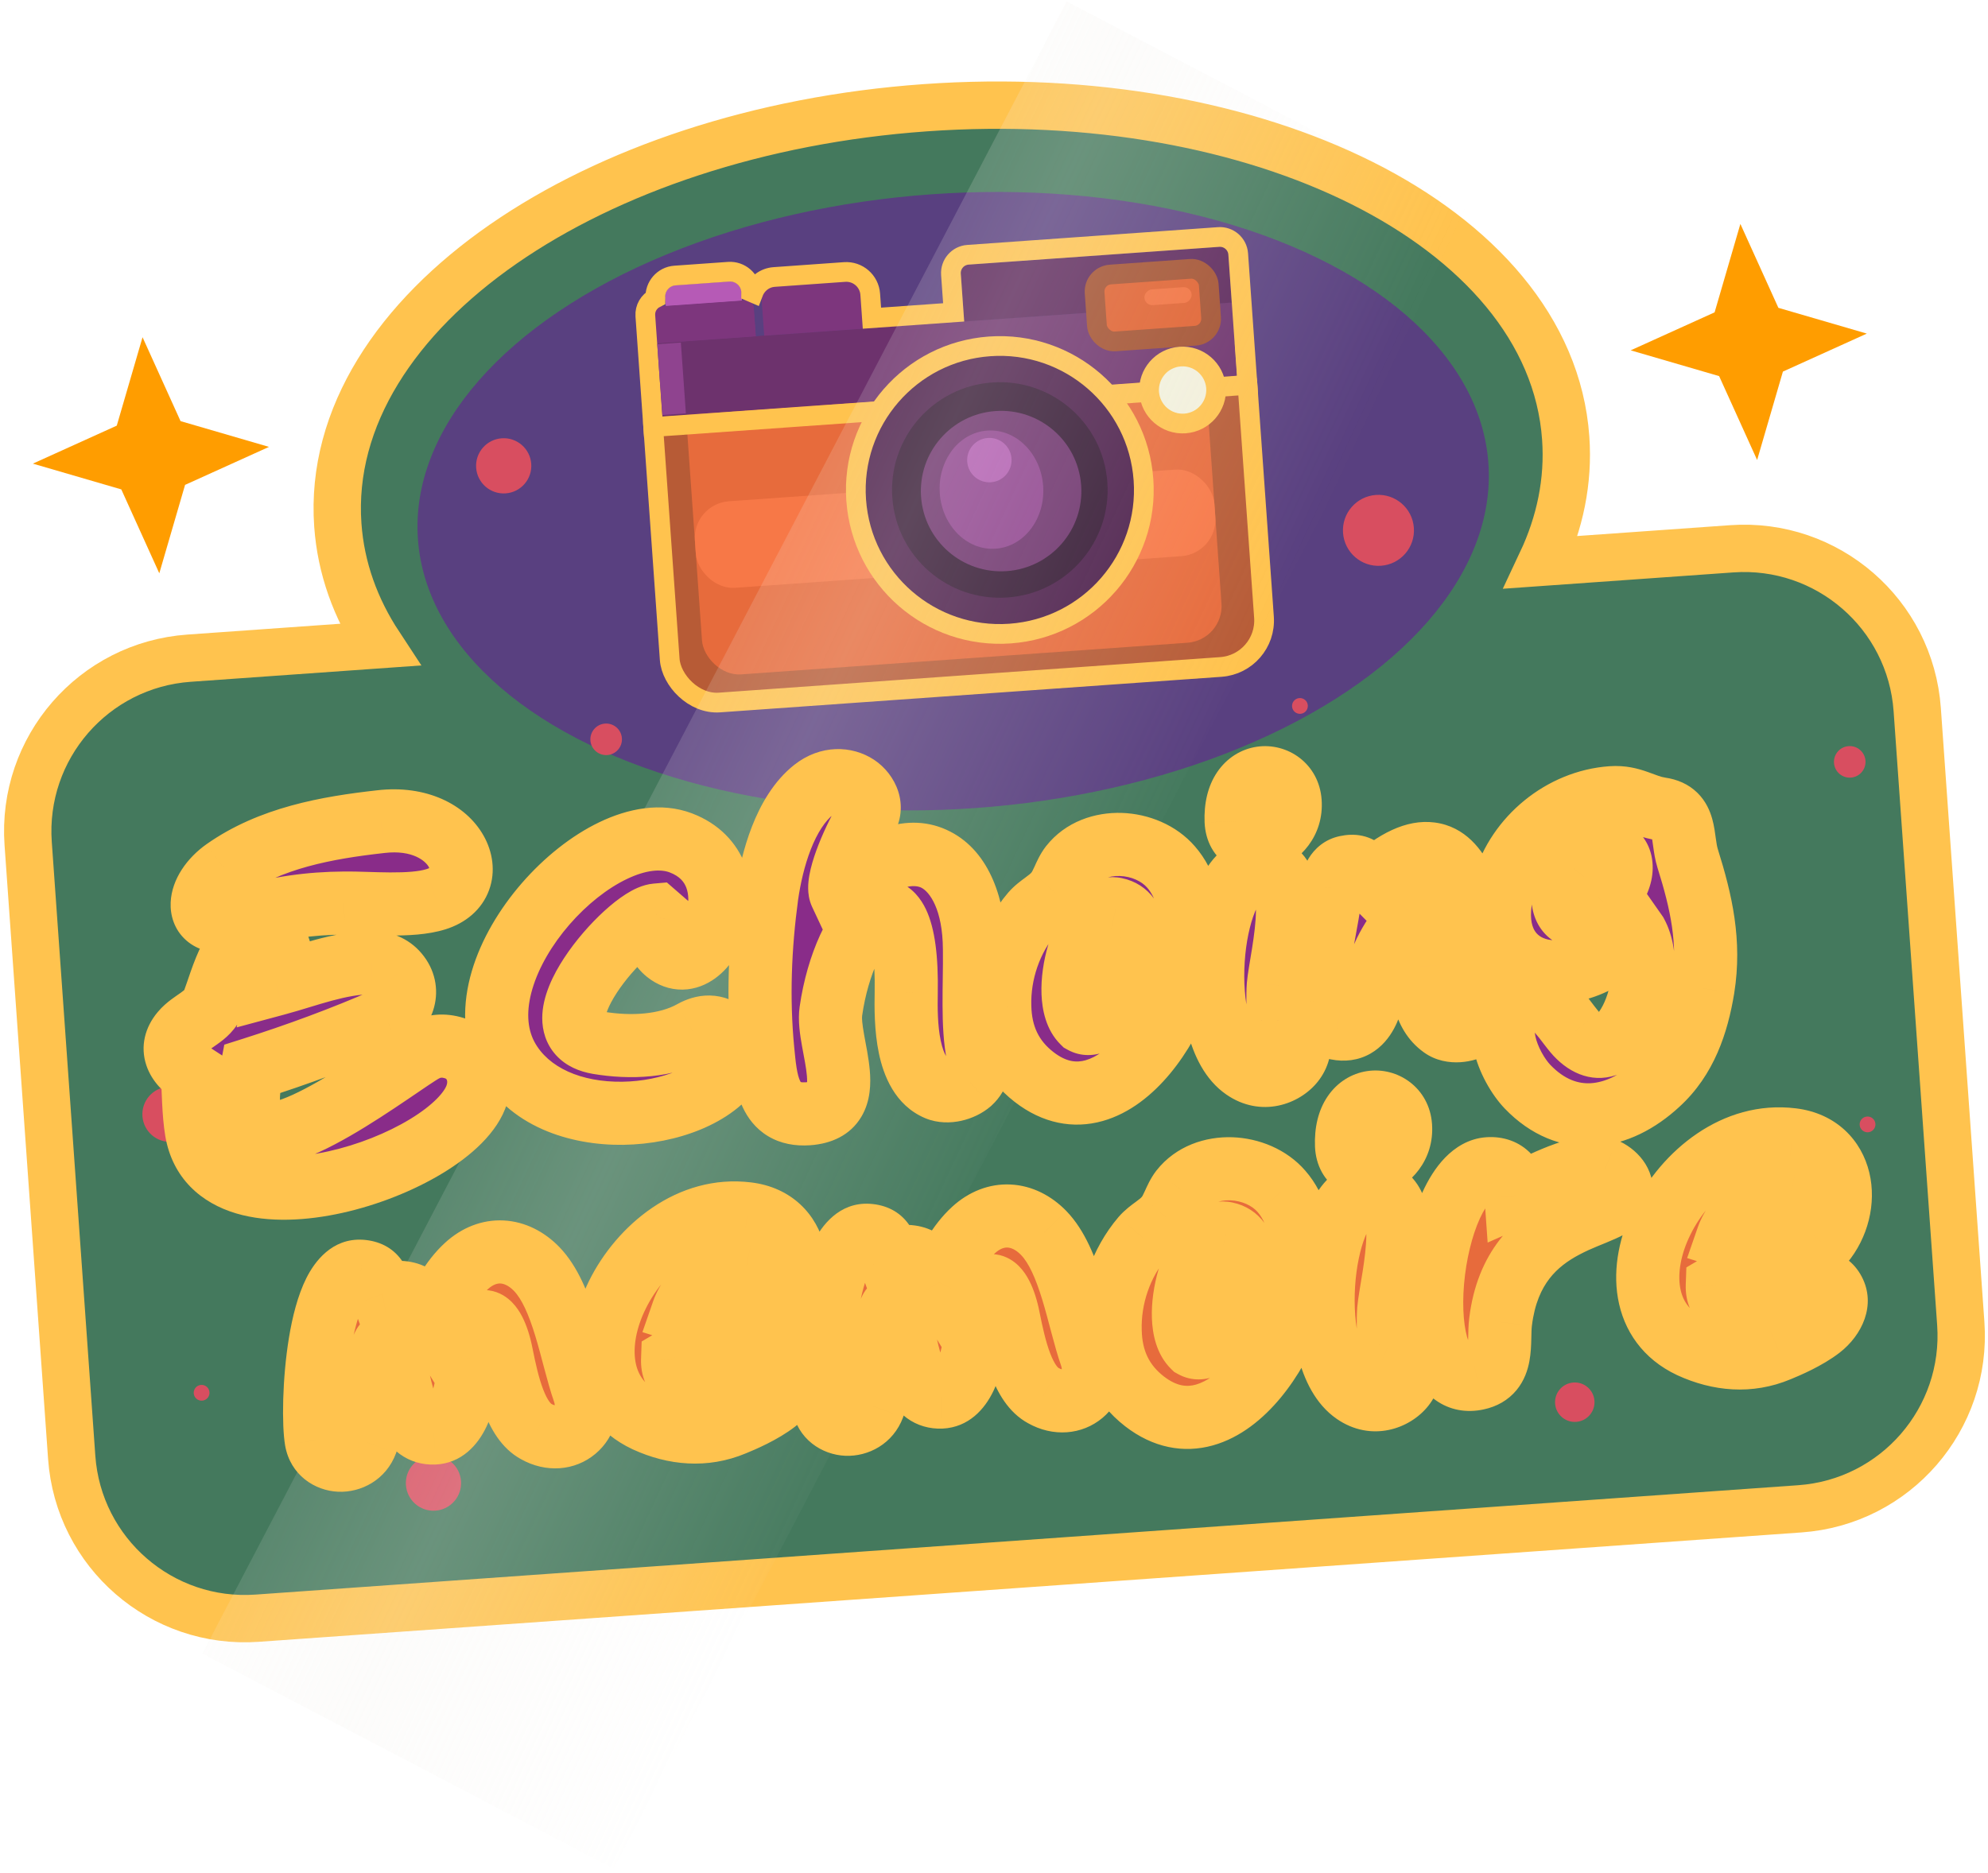 <svg width="331" height="312" viewBox="0 0 331 312" fill="none" xmlns="http://www.w3.org/2000/svg">
<path d="M56.247 87.443C56.758 94.646 59.201 101.327 63.172 107.367L31.477 109.615C15.553 110.744 3.561 124.568 4.69 140.491L11.939 242.713C13.069 258.636 26.893 270.629 42.816 269.499L299.68 251.283C315.603 250.153 327.596 236.329 326.467 220.406L319.217 118.185C318.088 102.262 304.264 90.269 288.34 91.398L256.645 93.646C259.724 87.106 261.2 80.146 260.689 72.944C259.409 54.894 245.993 40.119 226.811 30.503C207.541 20.843 181.777 15.977 154.053 17.943C126.329 19.909 101.51 28.362 83.796 40.646C66.164 52.873 54.967 69.393 56.247 87.443Z" fill="#44795D" stroke="#FFC34E" stroke-width="7.883"/>
<ellipse cx="158.7" cy="83.47" rx="89.34" ry="51.239" transform="rotate(-4.057 158.7 83.47)" fill="#594080"/>
<rect x="109.951" y="64.676" width="95.909" height="51.245" rx="6.112" transform="rotate(-4.057 109.951 64.676)" fill="#DA5E2F"/>
<rect x="108.197" y="63.154" width="99.194" height="54.53" rx="7.754" transform="rotate(-4.057 108.197 63.154)" fill="#B75B36" stroke="#FFC34E" stroke-width="3.285"/>
<rect x="113.873" y="64.257" width="86.712" height="48.611" rx="6.112" transform="rotate(-4.057 113.873 64.257)" fill="#E76B3C"/>
<rect x="115.267" y="83.915" width="86.712" height="14.452" rx="6.112" transform="rotate(-4.057 115.267 83.915)" fill="#F77847"/>
<rect x="109.419" y="57.172" width="95.909" height="12.224" transform="rotate(-4.057 109.419 57.172)" fill="#6D326D"/>
<path d="M109.086 52.483C109.031 51.706 109.616 51.031 110.393 50.976L123.993 50.011C124.77 49.956 125.445 50.541 125.5 51.319L125.833 56.008L109.419 57.172L109.086 52.483Z" fill="#7D367D"/>
<path d="M110.763 49.535C110.689 48.499 111.47 47.6 112.506 47.527L121.416 46.895C122.452 46.821 123.351 47.602 123.425 48.638L123.525 50.044L110.863 50.942L110.763 49.535Z" fill="#B65AB6"/>
<path d="M109.419 57.172L205.088 50.387L205.952 62.58L110.284 69.365L109.419 57.172Z" fill="#6D326D"/>
<path d="M159.971 45.575C159.915 44.798 160.501 44.123 161.278 44.068L203.015 41.108C203.792 41.053 204.467 41.638 204.522 42.415L205.088 50.387L160.536 53.547L159.971 45.575Z" fill="#5B265B"/>
<path d="M109.086 52.483C109.031 51.706 109.616 51.031 110.393 50.976L123.993 50.011C124.77 49.956 125.445 50.541 125.5 51.319L125.833 56.008L109.419 57.172L109.086 52.483Z" fill="#7D367D"/>
<path d="M110.763 49.536C110.689 48.5 111.469 47.6 112.505 47.527L121.416 46.895C122.452 46.822 123.351 47.602 123.425 48.638L123.524 50.045L110.862 50.943L110.763 49.536Z" fill="#B65AB6"/>
<path d="M126.84 50.281C126.749 48.986 127.724 47.862 129.019 47.77L140.743 46.938C142.038 46.846 143.162 47.822 143.254 49.117L143.653 54.744L127.239 55.908L126.84 50.281Z" fill="#7D367D"/>
<path d="M206.609 48.633L206.16 42.299C206.041 40.617 204.581 39.35 202.899 39.47L161.161 42.43C159.48 42.549 158.213 44.009 158.332 45.691L158.782 52.025L145.175 52.99L144.892 49.001C144.736 46.801 142.827 45.144 140.627 45.3L128.903 46.132C127.305 46.245 125.994 47.283 125.455 48.686C125.329 48.623 125.198 48.568 125.063 48.523L125.063 48.522C124.925 46.581 123.24 45.119 121.3 45.257L112.389 45.889C110.448 46.026 108.987 47.711 109.124 49.652L109.124 49.653C108.056 50.19 107.358 51.331 107.448 52.599L107.665 55.65L107.781 57.288L107.897 58.927L108.645 69.481L108.762 71.12L110.4 71.004L206.068 64.219L207.707 64.102L207.59 62.464L206.842 51.909L206.726 50.271L206.609 48.633Z" stroke="#FFC34E" stroke-width="3.285"/>
<rect x="182.051" y="45.921" width="19.05" height="11.168" rx="2.837" transform="rotate(-4.057 182.051 45.921)" fill="#E05F2D" stroke="#A24F2E" stroke-width="3.285"/>
<circle cx="166.471" cy="81.601" r="23.977" transform="rotate(-4.057 166.471 81.601)" fill="#4C1F4C" stroke="#FFC34E" stroke-width="3.285"/>
<circle cx="166.472" cy="81.601" r="17.948" transform="rotate(-4.057 166.472 81.601)" fill="#341834"/>
<circle cx="166.684" cy="81.786" r="13.361" transform="rotate(-4.057 166.684 81.786)" fill="#6D326D"/>
<ellipse cx="165.078" cy="81.546" rx="8.626" ry="9.858" transform="rotate(-4.057 165.078 81.546)" fill="#8F438F"/>
<circle cx="164.729" cy="76.629" r="3.697" transform="rotate(-4.057 164.729 76.629)" fill="#D073D0" fill-opacity="0.55"/>
<circle cx="196.901" cy="64.954" r="5.584" transform="rotate(-4.057 196.901 64.954)" fill="#F3F1DD" stroke="#FFC34E" stroke-width="3.285"/>
<path d="M109.43 57.328L113.362 57.049L114.198 68.844L110.266 69.123L109.43 57.328Z" fill="#8F438F"/>
<rect x="198.314" y="47.732" width="2.628" height="7.883" rx="1.314" transform="rotate(85.943 198.314 47.732)" fill="#F26F3C"/>
<circle cx="229.511" cy="88.326" r="5.912" transform="rotate(-4.057 229.511 88.326)" fill="#D84E60"/>
<circle cx="83.865" cy="77.581" r="4.598" transform="rotate(-4.057 83.865 77.581)" fill="#D84E60"/>
<circle cx="72.172" cy="247.002" r="4.598" transform="rotate(-4.057 72.172 247.002)" fill="#D84E60"/>
<circle cx="28.302" cy="185.574" r="4.598" transform="rotate(-4.057 28.302 185.574)" fill="#D84E60"/>
<circle cx="207.329" cy="174.854" r="2.628" transform="rotate(-4.057 207.329 174.854)" fill="#D84E60"/>
<circle cx="100.925" cy="123.129" r="2.628" transform="rotate(-4.057 100.925 123.129)" fill="#D84E60"/>
<circle cx="129.831" cy="159.276" r="1.314" transform="rotate(-4.057 129.831 159.276)" fill="#D84E60"/>
<circle cx="216.438" cy="117.571" r="1.314" transform="rotate(-4.057 216.438 117.571)" fill="#D84E60"/>
<circle cx="33.568" cy="231.958" r="1.314" transform="rotate(-4.057 33.568 231.958)" fill="#D84E60"/>
<circle cx="310.945" cy="187.262" r="1.314" transform="rotate(-4.057 310.945 187.262)" fill="#D84E60"/>
<circle cx="145.242" cy="227.99" r="2.628" transform="rotate(-4.057 145.242 227.99)" fill="#D84E60"/>
<circle cx="307.98" cy="126.884" r="2.628" transform="rotate(-4.057 307.98 126.884)" fill="#D84E60"/>
<circle cx="262.199" cy="233.525" r="3.285" transform="rotate(-4.057 262.199 233.525)" fill="#D84E60"/>
<path d="M289.772 37.294L296.099 51.266L310.824 55.558L296.852 61.885L292.56 76.61L286.233 62.638L271.508 58.346L285.48 52.019L289.772 37.294Z" fill="#FF9D00"/>
<path d="M23.734 56.162L30.061 70.134L44.786 74.426L30.814 80.753L26.523 95.478L20.196 81.506L5.471 77.214L19.442 70.887L23.734 56.162Z" fill="#FF9D00"/>
<rect x="177.611" y="0.245" width="77.27" height="310.52" transform="rotate(27.613 177.611 0.245)" fill="url(#paint0_linear_45_1060)" fill-opacity="0.22"/>
<mask id="path-37-outside-1_45_1060" maskUnits="userSpaceOnUse" x="20.175" y="113.487" width="271.708" height="94.698" fill="black">
<rect fill="white" x="20.175" y="113.487" width="271.708" height="94.698"/>
<path d="M46.01 163.887C51.221 162.484 56.454 160.343 61.911 160.325C63.53 160.284 65.124 160.908 66.171 162.162C68.346 164.737 67.348 168.348 64.343 169.667C57.118 172.835 49.427 175.667 41.925 178.043C41.389 180.884 41.015 183.934 41.805 186.755C44.076 194.855 66.851 176.939 70.621 174.975C72.183 174.127 73.871 174.007 75.606 174.548C78.924 175.566 80.421 179.001 79.397 182.245C75.669 194.163 35.887 207.311 32.694 188.286C32.176 185.151 32.246 181.975 32.022 178.819C29.47 177.156 28.035 174.602 30.28 171.935C31.912 169.976 34.596 169.343 35.53 166.916C36.842 163.578 39.111 153.976 44.033 155.766C47.969 157.183 46.536 160.899 46.01 163.887ZM57.297 150.4C51.62 150.433 46.216 151.185 40.727 152.829C39.573 153.205 38.399 153.289 37.225 153.372C32.234 153.726 32.656 148.238 37.433 144.875C45.021 139.543 54.342 137.849 63.416 136.837C76.218 135.339 80.966 147.172 72.594 149.757C68.41 151.087 61.423 150.328 57.297 150.4ZM109.818 152.87L109.268 152.393C104.576 152.8 87.992 171.678 99.565 173.66C105.089 174.596 111.039 174.248 115.365 171.802C117.069 170.87 119.04 170.582 120.926 172.219C122.813 173.855 123.105 175.9 122.045 177.598C116.222 187.009 91.547 189.57 84.309 175.922C76.292 160.633 100.092 135.342 113.357 140.376C125.789 145.1 117.759 163.961 111.036 158.611C108.925 156.917 109.439 154.815 109.818 152.87ZM134.541 185.489C127.789 185.968 127.493 179.719 127.003 174.886C126.174 166.315 126.519 157.661 127.682 149.096C128.523 143.283 130.687 135.311 135.506 131.503C140.535 127.532 146.624 132.263 144.121 136.497C141.818 140.422 139.11 146.958 139.979 148.814C152.655 136.187 162.161 143.331 162.248 158.077C162.318 164.268 161.827 170.867 162.831 175.664C163.171 177.336 162.85 179.055 161.534 180.255C160.144 181.46 157.754 182.072 156.082 181.379C150.836 179.17 150.793 170.248 150.885 165.3C151.29 141.89 140.612 152.531 138.344 168.402C137.55 173.843 143.714 184.838 134.541 185.489ZM198.518 154.767C199.35 166.509 185.82 189.965 172.159 179.354C168.334 176.38 166.58 172.448 166.462 167.662C166.287 162.069 168.239 156.324 171.848 152.085C173.007 150.749 174.654 150.043 175.739 148.712C176.898 147.375 177.214 145.583 178.294 144.179C182.286 139.101 190.961 139.74 194.979 144.397C197.468 147.244 198.257 151.098 198.518 154.767ZM180.289 170.222C184.974 172.84 193.45 152.987 185.74 151.395C180.724 150.35 176.087 166.094 180.289 170.222ZM212.818 169.98C220.879 173.391 213.315 182.188 207.19 177.976C198.816 172.227 201.272 146.532 208.522 144.764C217.948 142.473 213.243 159.328 212.842 164.077C212.689 166.08 212.825 167.988 212.818 169.98ZM214.808 133.549C215.271 140.081 206.101 142.87 205.816 136.769C205.449 127.427 214.412 127.972 214.808 133.549ZM235.614 151.915L235.037 152.103C232.383 155.242 229.907 158.81 229.171 162.993C228.535 166.505 227.468 172.26 222.604 171.277C220.361 170.846 219.046 168.948 218.963 166.741C218.861 162.175 221.093 153.092 221.683 147.887C221.872 146.399 222.492 144.732 224.164 144.392C226.707 143.843 227.036 145.369 228.466 146.816C244.907 132.152 246.211 155.736 247.343 166.499C247.541 168.255 247.215 169.901 245.585 170.828C243.954 171.755 241.616 172.068 240.138 170.993C237.031 168.779 236.734 164.596 236.406 161.005C236.119 158.001 236.115 154.83 235.614 151.915ZM272.436 155.499L272.19 155.148C261.81 166.874 245.872 162.62 250.461 147.248C252.719 139.564 260.029 133.44 268.322 132.852C271.771 132.607 273.511 134.254 276.493 134.706C280.964 135.348 279.935 139.552 280.987 142.944C283.274 150.231 284.78 156.91 283.555 164.594C282.577 170.564 280.624 176.309 276.051 180.468C269.406 186.619 261.019 187.951 254.328 180.976C251.221 177.73 247.53 169.362 253.324 166.812C257.759 164.875 259.828 169.08 262.164 171.865C269.498 180.638 276.511 163.029 272.436 155.499ZM262.078 144.654C258.066 149.437 260.987 156.311 266.903 150.286C273.716 143.386 267.638 137.769 262.078 144.654Z"/>
</mask>
<path d="M46.01 163.887C51.221 162.484 56.454 160.343 61.911 160.325C63.53 160.284 65.124 160.908 66.171 162.162C68.346 164.737 67.348 168.348 64.343 169.667C57.118 172.835 49.427 175.667 41.925 178.043C41.389 180.884 41.015 183.934 41.805 186.755C44.076 194.855 66.851 176.939 70.621 174.975C72.183 174.127 73.871 174.007 75.606 174.548C78.924 175.566 80.421 179.001 79.397 182.245C75.669 194.163 35.887 207.311 32.694 188.286C32.176 185.151 32.246 181.975 32.022 178.819C29.47 177.156 28.035 174.602 30.28 171.935C31.912 169.976 34.596 169.343 35.53 166.916C36.842 163.578 39.111 153.976 44.033 155.766C47.969 157.183 46.536 160.899 46.01 163.887ZM57.297 150.4C51.62 150.433 46.216 151.185 40.727 152.829C39.573 153.205 38.399 153.289 37.225 153.372C32.234 153.726 32.656 148.238 37.433 144.875C45.021 139.543 54.342 137.849 63.416 136.837C76.218 135.339 80.966 147.172 72.594 149.757C68.41 151.087 61.423 150.328 57.297 150.4ZM109.818 152.87L109.268 152.393C104.576 152.8 87.992 171.678 99.565 173.66C105.089 174.596 111.039 174.248 115.365 171.802C117.069 170.87 119.04 170.582 120.926 172.219C122.813 173.855 123.105 175.9 122.045 177.598C116.222 187.009 91.547 189.57 84.309 175.922C76.292 160.633 100.092 135.342 113.357 140.376C125.789 145.1 117.759 163.961 111.036 158.611C108.925 156.917 109.439 154.815 109.818 152.87ZM134.541 185.489C127.789 185.968 127.493 179.719 127.003 174.886C126.174 166.315 126.519 157.661 127.682 149.096C128.523 143.283 130.687 135.311 135.506 131.503C140.535 127.532 146.624 132.263 144.121 136.497C141.818 140.422 139.11 146.958 139.979 148.814C152.655 136.187 162.161 143.331 162.248 158.077C162.318 164.268 161.827 170.867 162.831 175.664C163.171 177.336 162.85 179.055 161.534 180.255C160.144 181.46 157.754 182.072 156.082 181.379C150.836 179.17 150.793 170.248 150.885 165.3C151.29 141.89 140.612 152.531 138.344 168.402C137.55 173.843 143.714 184.838 134.541 185.489ZM198.518 154.767C199.35 166.509 185.82 189.965 172.159 179.354C168.334 176.38 166.58 172.448 166.462 167.662C166.287 162.069 168.239 156.324 171.848 152.085C173.007 150.749 174.654 150.043 175.739 148.712C176.898 147.375 177.214 145.583 178.294 144.179C182.286 139.101 190.961 139.74 194.979 144.397C197.468 147.244 198.257 151.098 198.518 154.767ZM180.289 170.222C184.974 172.84 193.45 152.987 185.74 151.395C180.724 150.35 176.087 166.094 180.289 170.222ZM212.818 169.98C220.879 173.391 213.315 182.188 207.19 177.976C198.816 172.227 201.272 146.532 208.522 144.764C217.948 142.473 213.243 159.328 212.842 164.077C212.689 166.08 212.825 167.988 212.818 169.98ZM214.808 133.549C215.271 140.081 206.101 142.87 205.816 136.769C205.449 127.427 214.412 127.972 214.808 133.549ZM235.614 151.915L235.037 152.103C232.383 155.242 229.907 158.81 229.171 162.993C228.535 166.505 227.468 172.26 222.604 171.277C220.361 170.846 219.046 168.948 218.963 166.741C218.861 162.175 221.093 153.092 221.683 147.887C221.872 146.399 222.492 144.732 224.164 144.392C226.707 143.843 227.036 145.369 228.466 146.816C244.907 132.152 246.211 155.736 247.343 166.499C247.541 168.255 247.215 169.901 245.585 170.828C243.954 171.755 241.616 172.068 240.138 170.993C237.031 168.779 236.734 164.596 236.406 161.005C236.119 158.001 236.115 154.83 235.614 151.915ZM272.436 155.499L272.19 155.148C261.81 166.874 245.872 162.62 250.461 147.248C252.719 139.564 260.029 133.44 268.322 132.852C271.771 132.607 273.511 134.254 276.493 134.706C280.964 135.348 279.935 139.552 280.987 142.944C283.274 150.231 284.78 156.91 283.555 164.594C282.577 170.564 280.624 176.309 276.051 180.468C269.406 186.619 261.019 187.951 254.328 180.976C251.221 177.73 247.53 169.362 253.324 166.812C257.759 164.875 259.828 169.08 262.164 171.865C269.498 180.638 276.511 163.029 272.436 155.499ZM262.078 144.654C258.066 149.437 260.987 156.311 266.903 150.286C273.716 143.386 267.638 137.769 262.078 144.654Z" fill="#892C89"/>
<path d="M46.01 163.887L40.834 162.976L39.404 171.106L47.376 168.961L46.01 163.887ZM61.911 160.325L61.928 165.58L61.986 165.58L62.044 165.578L61.911 160.325ZM66.171 162.162L62.139 165.532L62.148 165.542L62.156 165.552L66.171 162.162ZM64.343 169.667L66.454 174.48L66.457 174.479L64.343 169.667ZM41.925 178.043L40.338 173.033L37.343 173.981L36.761 177.068L41.925 178.043ZM41.805 186.755L36.745 188.173L36.745 188.174L41.805 186.755ZM70.621 174.975L73.049 179.636L73.088 179.615L73.128 179.594L70.621 174.975ZM75.606 174.548L74.042 179.565L74.053 179.568L74.063 179.572L75.606 174.548ZM79.397 182.245L74.385 180.663L74.382 180.676L79.397 182.245ZM32.694 188.286L27.509 189.142L27.51 189.149L27.511 189.156L32.694 188.286ZM32.022 178.819L37.264 178.447L37.08 175.842L34.892 174.416L32.022 178.819ZM30.28 171.935L34.301 175.32L34.31 175.309L34.319 175.298L30.28 171.935ZM35.53 166.916L30.639 164.994L30.632 165.011L30.626 165.028L35.53 166.916ZM44.033 155.766L42.236 160.705L42.244 160.707L42.252 160.71L44.033 155.766ZM57.297 150.4L57.329 155.655L57.359 155.655L57.388 155.654L57.297 150.4ZM40.727 152.829L39.219 147.794L39.157 147.813L39.094 147.833L40.727 152.829ZM37.433 144.875L34.412 140.575L34.408 140.578L37.433 144.875ZM63.416 136.837L63.999 142.059L64.013 142.058L64.027 142.056L63.416 136.837ZM72.594 149.757L71.043 144.736L71.023 144.742L71.002 144.749L72.594 149.757ZM47.376 168.961C48.775 168.585 50.161 168.163 51.456 167.769C52.778 167.366 54.011 166.991 55.237 166.66C57.693 165.998 59.861 165.587 61.928 165.58L61.893 155.07C58.504 155.081 55.327 155.75 52.499 156.513C51.084 156.895 49.691 157.319 48.396 157.713C47.073 158.116 45.851 158.487 44.645 158.812L47.376 168.961ZM62.044 165.578C62.09 165.577 62.13 165.581 62.162 165.587C62.194 165.593 62.212 165.6 62.219 165.602C62.225 165.605 62.217 165.602 62.201 165.59C62.183 165.578 62.161 165.558 62.139 165.532L70.203 158.791C67.998 156.153 64.788 154.995 61.777 155.071L62.044 165.578ZM62.156 165.552C62.172 165.571 62.129 165.524 62.103 165.409C62.078 165.3 62.081 165.188 62.106 165.091C62.159 164.881 62.279 164.834 62.23 164.856L66.457 174.479C72.449 171.847 74.784 164.216 70.187 158.771L62.156 165.552ZM62.233 164.854C55.202 167.937 47.688 170.705 40.338 173.033L43.511 183.053C51.167 180.629 59.035 177.733 66.454 174.48L62.233 164.854ZM36.761 177.068C36.209 179.992 35.601 184.091 36.745 188.173L46.865 185.337C46.429 183.778 46.568 181.775 47.089 179.017L36.761 177.068ZM36.745 188.174C37.477 190.785 39.3 192.784 41.884 193.642C44.062 194.366 46.263 194.104 47.9 193.732C51.234 192.975 54.99 191.083 58.272 189.194C61.673 187.236 65.078 184.974 67.794 183.135C69.19 182.189 70.339 181.399 71.319 180.743C71.798 180.422 72.194 180.162 72.512 179.96C72.67 179.86 72.797 179.782 72.895 179.724C72.944 179.695 72.981 179.673 73.009 179.658C73.037 179.642 73.049 179.635 73.049 179.636L68.193 170.314C66.894 170.991 64.323 172.791 61.9 174.432C59.215 176.251 56.077 178.33 53.029 180.084C49.863 181.907 47.264 183.098 45.571 183.483C44.694 183.682 44.714 183.507 45.197 183.668C46.086 183.963 46.701 184.75 46.865 185.336L36.745 188.174ZM73.128 179.594C73.287 179.507 73.394 179.485 73.478 179.478C73.57 179.471 73.748 179.473 74.042 179.565L77.17 169.531C74.197 168.604 71.027 168.775 68.113 170.357L73.128 179.594ZM74.063 179.572C74.197 179.613 74.258 179.659 74.286 179.683C74.317 179.71 74.351 179.75 74.383 179.817C74.448 179.953 74.517 180.248 74.385 180.663L84.409 183.827C86.189 178.187 83.629 171.514 77.148 169.524L74.063 179.572ZM74.382 180.676C74.052 181.73 72.323 183.928 68.25 186.399C64.465 188.696 59.584 190.656 54.707 191.739C49.743 192.84 45.349 192.908 42.308 192.006C39.603 191.204 38.279 189.818 37.877 187.416L27.511 189.156C28.704 196.267 33.552 200.372 39.32 202.083C44.753 203.694 51.136 203.297 56.983 202C62.917 200.683 68.88 198.311 73.702 195.385C78.237 192.634 82.879 188.719 84.413 183.814L74.382 180.676ZM37.879 187.431C37.408 184.576 37.537 182.293 37.264 178.447L26.78 179.191C26.955 181.657 26.945 185.727 27.509 189.142L37.879 187.431ZM34.892 174.416C34.568 174.205 34.376 174.027 34.283 173.923C34.189 173.817 34.26 173.86 34.333 174.077C34.371 174.191 34.406 174.341 34.417 174.519C34.428 174.699 34.413 174.875 34.378 175.034C34.306 175.364 34.185 175.457 34.301 175.32L26.26 168.551C24.113 171.101 23.315 174.292 24.372 177.431C25.292 180.163 27.353 182.049 29.153 183.222L34.892 174.416ZM34.319 175.298C34.566 175.001 34.766 174.914 36.216 173.881C37.363 173.064 39.38 171.542 40.434 168.805L30.626 165.028C30.745 164.717 30.953 164.725 30.117 165.321C29.887 165.485 29.028 166.068 28.498 166.466C27.831 166.968 27.008 167.652 26.241 168.573L34.319 175.298ZM40.421 168.839C40.784 167.914 41.302 166.321 41.675 165.265C42.126 163.989 42.59 162.807 43.092 161.839C43.64 160.784 43.989 160.47 43.985 160.473C43.927 160.517 43.678 160.686 43.252 160.764C42.798 160.847 42.427 160.774 42.236 160.705L45.829 150.827C42.697 149.688 39.785 150.47 37.64 152.094C35.785 153.498 34.563 155.457 33.764 156.997C32.919 158.623 32.263 160.355 31.765 161.763C31.19 163.39 30.931 164.249 30.639 164.994L40.421 168.839ZM42.252 160.71C42.424 160.772 42.086 160.681 41.754 160.201C41.444 159.753 41.441 159.398 41.445 159.479C41.451 159.608 41.434 159.924 41.309 160.597C41.249 160.92 41.18 161.25 41.094 161.66C41.014 162.044 40.917 162.507 40.834 162.976L51.186 164.797C51.235 164.519 51.298 164.213 51.381 163.816C51.459 163.446 51.557 162.984 51.643 162.516C51.812 161.608 52.006 160.346 51.944 158.996C51.88 157.597 51.531 155.861 50.399 154.224C49.245 152.555 47.609 151.468 45.813 150.821L42.252 160.71ZM57.266 145.144C51.123 145.181 45.218 145.998 39.219 147.794L42.234 157.863C47.213 156.373 52.118 155.686 57.329 155.655L57.266 145.144ZM39.094 147.833C38.654 147.977 38.124 148.04 36.853 148.13L37.596 158.614C38.673 158.538 40.492 158.434 42.359 157.824L39.094 147.833ZM36.853 148.13C36.496 148.155 37.153 148.018 37.953 148.722C38.818 149.483 38.931 150.414 38.916 150.754C38.904 151.029 38.837 150.928 39.1 150.52C39.34 150.148 39.775 149.654 40.459 149.172L34.408 140.578C31.18 142.85 28.592 146.39 28.416 150.281C28.322 152.369 28.968 154.815 31.008 156.611C32.983 158.35 35.458 158.766 37.596 158.614L36.853 148.13ZM40.455 149.175C46.871 144.666 55.015 143.062 63.999 142.059L62.834 131.614C53.669 132.636 43.171 134.419 34.412 140.575L40.455 149.175ZM64.027 142.056C68.783 141.5 70.874 143.468 71.365 144.342C71.632 144.817 71.464 144.885 71.559 144.626C71.691 144.266 71.867 144.482 71.043 144.736L74.144 154.779C77.507 153.74 80.229 151.507 81.426 148.248C82.585 145.09 82 141.809 80.526 139.189C77.536 133.875 70.851 130.675 62.806 131.617L64.027 142.056ZM71.002 144.749C69.771 145.14 67.714 145.309 64.951 145.295C63.641 145.288 62.327 145.244 61.002 145.203C59.724 145.164 58.386 145.125 57.207 145.145L57.388 155.654C58.271 155.639 59.354 155.668 60.677 155.709C61.954 155.748 63.421 155.798 64.896 155.805C67.705 155.82 71.233 155.704 74.185 154.766L71.002 144.749ZM109.818 152.87L114.976 153.874L115.557 150.892L113.262 148.901L109.818 152.87ZM109.268 152.393L112.712 148.424L111.031 146.965L108.814 147.158L109.268 152.393ZM99.565 173.66L98.677 178.84L98.687 178.842L99.565 173.66ZM115.365 171.802L112.843 167.191L112.81 167.209L112.778 167.227L115.365 171.802ZM120.926 172.219L124.37 168.249L124.37 168.249L120.926 172.219ZM122.045 177.598L117.587 174.815L117.582 174.824L117.576 174.832L122.045 177.598ZM84.309 175.922L79.655 178.363L79.661 178.373L79.667 178.384L84.309 175.922ZM113.357 140.376L115.224 135.463L115.222 135.462L113.357 140.376ZM111.036 158.611L107.748 162.71L107.756 162.717L107.764 162.723L111.036 158.611ZM113.262 148.901L112.712 148.424L105.824 156.363L106.374 156.84L113.262 148.901ZM108.814 147.158C106.915 147.322 105.252 148.246 104.211 148.907C103 149.676 101.768 150.662 100.6 151.729C98.266 153.861 95.822 156.653 93.92 159.557C92.153 162.256 90.284 165.901 90.283 169.556C90.283 171.58 90.864 173.851 92.585 175.736C94.255 177.567 96.481 178.464 98.677 178.84L100.452 168.48C99.755 168.361 99.968 168.235 100.348 168.651C100.779 169.123 100.794 169.591 100.794 169.56C100.794 169.106 101.195 167.634 102.713 165.315C104.098 163.201 105.956 161.073 107.689 159.489C108.555 158.698 109.298 158.127 109.847 157.778C110.566 157.321 110.447 157.566 109.721 157.629L108.814 147.158ZM98.687 178.842C104.818 179.88 112.155 179.654 117.951 176.377L112.778 167.227C109.923 168.841 105.36 169.312 100.442 168.479L98.687 178.842ZM117.887 176.412C118.044 176.326 118.135 176.296 118.16 176.289C118.18 176.283 118.116 176.304 117.987 176.302C117.847 176.299 117.698 176.27 117.567 176.219C117.442 176.169 117.416 176.131 117.482 176.188L124.37 168.249C122.557 166.676 120.423 165.831 118.168 165.793C116.032 165.756 114.205 166.446 112.843 167.191L117.887 176.412ZM117.482 176.188C117.708 176.384 117.512 176.309 117.428 175.867C117.388 175.659 117.39 175.438 117.432 175.23C117.473 175.027 117.542 174.887 117.587 174.815L126.503 180.38C127.675 178.503 128.196 176.234 127.753 173.903C127.316 171.606 126.031 169.69 124.37 168.249L117.482 176.188ZM117.576 174.832C116.9 175.925 115.344 177.27 112.691 178.374C110.113 179.447 106.923 180.106 103.633 180.153C96.787 180.25 91.252 177.796 88.952 173.46L79.667 178.384C84.605 187.696 95.026 190.786 103.782 190.662C108.294 190.598 112.817 189.705 116.729 188.078C120.566 186.481 124.279 183.976 126.514 180.363L117.576 174.832ZM88.964 173.481C87.776 171.216 87.589 168.262 88.641 164.697C89.695 161.125 91.898 157.337 94.82 153.974C97.742 150.61 101.155 147.933 104.365 146.396C107.667 144.814 110.055 144.743 111.493 145.289L115.222 135.462C110.027 133.491 104.466 134.694 99.825 136.916C95.092 139.183 90.569 142.84 86.885 147.081C83.201 151.322 80.128 156.409 78.56 161.722C76.99 167.042 76.834 172.983 79.655 178.363L88.964 173.481ZM111.49 145.288C113.195 145.936 113.913 146.891 114.27 147.833C114.688 148.934 114.726 150.394 114.318 151.859C113.886 153.405 113.17 154.232 112.9 154.428C112.819 154.486 113.027 154.31 113.495 154.303C114.021 154.295 114.32 154.508 114.309 154.499L107.764 162.723C109.434 164.052 111.454 164.846 113.657 164.812C115.802 164.779 117.644 163.97 119.067 162.939C121.805 160.955 123.579 157.774 124.442 154.683C125.327 151.511 125.462 147.704 124.099 144.107C122.675 140.351 119.735 137.177 115.224 135.463L111.49 145.288ZM114.325 154.512C114.308 154.498 114.436 154.601 114.562 154.843C114.686 155.082 114.721 155.286 114.728 155.365C114.732 155.414 114.719 155.345 114.758 155.067C114.776 154.933 114.803 154.775 114.841 154.572C114.883 154.348 114.92 154.164 114.976 153.874L104.659 151.867C104.526 152.551 104.089 154.411 104.259 156.304C104.467 158.62 105.509 160.914 107.748 162.71L114.325 154.512ZM127.003 174.886L121.772 175.392L121.773 175.404L121.774 175.416L127.003 174.886ZM127.682 149.096L122.481 148.343L122.477 148.366L122.474 148.389L127.682 149.096ZM135.506 131.503L132.249 127.378L132.248 127.379L135.506 131.503ZM144.121 136.497L139.597 133.823L139.593 133.83L139.589 133.838L144.121 136.497ZM139.979 148.814L135.22 151.042L138.391 157.813L143.688 152.537L139.979 148.814ZM162.248 158.077L156.992 158.108L156.992 158.122L156.993 158.137L162.248 158.077ZM162.831 175.664L167.981 174.617L167.978 174.602L167.975 174.587L162.831 175.664ZM161.534 180.255L164.977 184.226L165.026 184.183L165.074 184.139L161.534 180.255ZM156.082 181.379L154.042 186.223L154.056 186.229L154.07 186.234L156.082 181.379ZM150.885 165.3L156.139 165.397L156.139 165.391L150.885 165.3ZM138.344 168.402L143.545 169.161L143.546 169.153L143.547 169.145L138.344 168.402ZM134.169 180.247C133.303 180.308 133.155 180.128 133.297 180.214C133.432 180.295 133.362 180.336 133.189 179.964C132.993 179.541 132.795 178.862 132.627 177.815C132.456 176.754 132.366 175.684 132.231 174.355L121.774 175.416C121.976 177.401 122.211 181.283 123.658 184.395C124.464 186.129 125.765 187.945 127.869 189.214C129.981 190.488 132.403 190.909 134.912 190.731L134.169 180.247ZM132.234 174.38C131.45 166.283 131.771 158.042 132.889 149.803L122.474 148.389C121.267 157.279 120.897 166.347 121.772 175.392L132.234 174.38ZM132.883 149.849C133.266 147.198 133.939 144.169 134.997 141.46C136.084 138.679 137.393 136.71 138.765 135.626L132.248 127.379C128.8 130.104 126.618 134.025 125.207 137.635C123.769 141.317 122.938 145.181 122.481 148.343L132.883 149.849ZM138.763 135.627C139.187 135.292 139.453 135.267 139.532 135.264C139.65 135.259 139.721 135.294 139.739 135.306C139.775 135.33 139.614 135.243 139.511 134.903C139.456 134.724 139.431 134.506 139.458 134.278C139.486 134.047 139.557 133.891 139.597 133.823L148.646 139.171C151.649 134.089 149.132 128.917 145.537 126.54C141.826 124.085 136.563 123.972 132.249 127.378L138.763 135.627ZM139.589 133.838C138.283 136.064 136.891 138.967 135.921 141.637C135.439 142.963 135.004 144.388 134.763 145.731C134.643 146.403 134.548 147.177 134.558 147.98C134.568 148.727 134.67 149.867 135.22 151.042L144.739 146.585C145.072 147.296 145.068 147.826 145.068 147.846C145.069 147.92 145.062 147.848 145.109 147.586C145.203 147.059 145.426 146.256 145.8 145.226C146.543 143.182 147.657 140.856 148.654 139.157L139.589 133.838ZM143.688 152.537C149.516 146.732 152.59 147.42 153.423 147.85C154.751 148.536 156.953 151.397 156.992 158.108L167.503 158.046C167.455 150.011 164.862 141.928 158.246 138.511C151.135 134.84 143.118 138.269 136.271 145.09L143.688 152.537ZM156.993 158.137C157.03 161.472 156.92 163.861 156.934 167.413C156.946 170.494 157.07 173.791 157.687 176.741L167.975 174.587C167.588 172.74 167.456 170.339 167.444 167.373C167.435 164.879 167.535 160.873 167.503 158.017L156.993 158.137ZM157.681 176.711C157.72 176.903 157.686 176.935 157.713 176.832C157.727 176.775 157.757 176.692 157.812 176.598C157.869 176.502 157.935 176.425 157.994 176.371L165.074 184.139C168.12 181.363 168.58 177.563 167.981 174.617L157.681 176.711ZM158.091 176.285C158.115 176.264 158.123 176.26 158.111 176.268C158.099 176.275 158.075 176.29 158.039 176.308C157.961 176.345 157.868 176.378 157.778 176.398C157.735 176.407 157.703 176.412 157.682 176.414C157.66 176.416 157.658 176.415 157.675 176.415C157.7 176.416 157.855 176.426 158.094 176.524L154.07 186.234C156.176 187.107 158.349 187.036 160.05 186.66C161.776 186.278 163.543 185.469 164.977 184.226L158.091 176.285ZM158.122 176.536C157.999 176.485 157.194 176.005 156.625 173.289C156.105 170.808 156.093 167.881 156.139 165.397L145.63 165.203C145.585 167.667 145.548 171.675 146.338 175.445C147.079 178.979 148.918 184.065 154.042 186.223L158.122 176.536ZM156.139 165.391C156.243 159.405 155.695 154.626 154.155 151.408C153.36 149.745 151.952 147.788 149.527 146.884C146.948 145.923 144.561 146.638 142.94 147.598C140.051 149.308 137.958 152.647 136.541 155.738C135 159.097 133.775 163.23 133.142 167.659L143.547 169.145C144.048 165.638 145.007 162.49 146.094 160.12C146.637 158.936 147.175 158.028 147.642 157.396C148.145 156.716 148.399 156.58 148.293 156.643C148.124 156.743 147.146 157.213 145.858 156.733C144.724 156.311 144.491 155.561 144.675 155.945C144.837 156.285 145.128 157.132 145.347 158.76C145.559 160.345 145.678 162.462 145.63 165.209L156.139 165.391ZM133.144 167.643C132.805 169.965 133.224 172.478 133.532 174.2C133.903 176.277 134.228 177.751 134.348 179.182C134.473 180.67 134.229 180.87 134.387 180.605C134.798 179.92 135.312 180.166 134.169 180.247L134.912 190.731C138.356 190.487 141.539 189.113 143.399 186.014C145.007 183.335 144.992 180.323 144.822 178.301C144.647 176.222 144.153 173.886 143.878 172.351C143.541 170.461 143.486 169.559 143.545 169.161L133.144 167.643ZM172.159 179.354L168.934 183.503L168.935 183.504L172.159 179.354ZM166.462 167.662L171.716 167.532L171.715 167.515L171.715 167.497L166.462 167.662ZM171.848 152.085L167.878 148.642L167.862 148.66L167.846 148.679L171.848 152.085ZM175.739 148.712L171.77 145.268L171.718 145.328L171.667 145.39L175.739 148.712ZM178.294 144.179L174.163 140.931L174.146 140.952L174.129 140.974L178.294 144.179ZM194.979 144.397L191.001 147.83L191.011 147.842L191.022 147.855L194.979 144.397ZM180.289 170.222L176.606 173.971L177.109 174.465L177.725 174.809L180.289 170.222ZM185.74 151.395L184.667 156.54L184.677 156.542L185.74 151.395ZM193.276 155.139C193.413 157.082 192.951 159.971 191.743 163.229C190.557 166.431 188.797 169.597 186.73 172.086C184.619 174.629 182.514 176.083 180.74 176.58C179.264 176.993 177.564 176.898 175.383 175.204L168.935 183.504C173.584 187.116 178.698 188.068 183.576 186.701C188.155 185.417 191.942 182.263 194.817 178.8C197.736 175.284 200.056 171.048 201.6 166.88C203.122 162.77 204.038 158.324 203.76 154.395L193.276 155.139ZM175.385 175.205C172.938 173.303 171.799 170.919 171.716 167.532L161.208 167.791C161.361 173.976 163.731 179.457 168.934 183.503L175.385 175.205ZM171.715 167.497C171.579 163.167 173.113 158.706 175.85 155.492L167.846 148.679C163.366 153.942 160.994 160.97 161.209 167.826L171.715 167.497ZM175.818 155.529C175.947 155.381 176.149 155.209 176.939 154.627C177.564 154.166 178.786 153.291 179.811 152.034L171.667 145.39C171.607 145.463 171.463 145.607 170.704 146.166C170.109 146.604 168.909 147.454 167.878 148.642L175.818 155.529ZM179.709 152.155C180.852 150.838 181.493 149.389 181.832 148.642C182.263 147.693 182.364 147.508 182.459 147.383L174.129 140.974C173.144 142.254 172.548 143.667 172.261 144.299C172.082 144.693 171.976 144.915 171.879 145.089C171.792 145.247 171.756 145.284 171.77 145.268L179.709 152.155ZM182.426 147.427C183.151 146.504 184.532 145.825 186.449 145.89C188.399 145.955 190.098 146.784 191.001 147.83L198.958 140.964C195.842 137.352 191.195 135.533 186.804 135.385C182.382 135.236 177.429 136.776 174.163 140.931L182.426 147.427ZM191.022 147.855C192.348 149.372 193.037 151.773 193.276 155.139L203.76 154.395C203.478 150.422 202.588 145.117 198.937 140.939L191.022 147.855ZM177.725 174.809C180.092 176.132 182.532 175.825 184.318 175.032C185.95 174.307 187.226 173.128 188.15 172.076C190.034 169.93 191.582 167.013 192.607 164.168C193.618 161.361 194.358 157.963 194.025 154.823C193.856 153.221 193.371 151.357 192.176 149.698C190.898 147.923 189.036 146.71 186.802 146.249L184.677 156.542C184.37 156.479 183.931 156.234 183.647 155.84C183.445 155.56 183.527 155.488 183.573 155.93C183.674 156.879 183.448 158.579 182.718 160.607C182.002 162.596 181.034 164.251 180.253 165.141C179.844 165.606 179.749 165.561 180.051 165.427C180.507 165.224 181.657 164.966 182.853 165.634L177.725 174.809ZM186.812 146.251C182.459 145.343 179.413 148.298 178.019 150.106C176.418 152.183 175.258 154.843 174.513 157.396C173.757 159.985 173.307 162.878 173.411 165.592C173.506 168.085 174.113 171.522 176.606 173.971L183.972 166.472C184.364 166.858 183.975 166.779 183.914 165.191C183.862 163.825 184.097 162.074 184.602 160.34C185.118 158.573 185.795 157.234 186.343 156.524C187.097 155.546 186.512 156.925 184.667 156.54L186.812 146.251ZM212.818 169.98L207.563 169.963L207.552 173.458L210.77 174.819L212.818 169.98ZM207.19 177.976L210.167 173.646L210.164 173.644L207.19 177.976ZM208.522 144.764L207.281 139.657L207.277 139.658L208.522 144.764ZM212.842 164.077L207.606 163.635L207.604 163.656L207.602 163.677L212.842 164.077ZM205.816 136.769L200.565 136.975L200.566 136.995L200.567 137.014L205.816 136.769ZM210.77 174.819C211.279 175.035 211.428 175.194 211.405 175.171C211.366 175.131 211.211 174.945 211.121 174.609C210.932 173.894 211.249 173.516 211.191 173.59C211.135 173.662 210.967 173.789 210.767 173.828C210.691 173.843 210.623 173.843 210.555 173.829C210.492 173.817 210.363 173.78 210.167 173.646L204.212 182.306C209.9 186.218 216.362 184.023 219.457 180.083C221.047 178.058 222.127 175.105 221.28 171.913C220.414 168.647 217.88 166.416 214.867 165.14L210.77 174.819ZM210.164 173.644C209.606 173.26 208.641 172.045 207.936 169.302C207.27 166.711 207.031 163.479 207.241 160.214C207.452 156.938 208.093 153.966 208.945 151.873C209.371 150.826 209.776 150.184 210.057 149.851C210.343 149.512 210.279 149.745 209.767 149.87L207.277 139.658C204.953 140.225 203.226 141.648 202.022 143.075C200.814 144.508 199.903 146.208 199.211 147.908C197.825 151.311 197.015 155.453 196.752 159.54C196.489 163.639 196.754 168.019 197.756 171.918C198.719 175.665 200.587 179.817 204.215 182.309L210.164 173.644ZM209.764 149.871C210.301 149.74 210.221 149.874 209.808 149.74C209.31 149.578 208.976 149.242 208.843 149.04C208.799 148.974 209.135 149.63 209.112 151.725C209.093 153.58 208.814 155.745 208.471 157.912C208.172 159.805 207.727 162.196 207.606 163.635L218.079 164.519C218.158 163.584 218.452 162.087 218.853 159.556C219.21 157.299 219.594 154.502 219.622 151.837C219.648 149.41 219.418 145.985 217.618 143.255C216.607 141.721 215.097 140.406 213.054 139.743C211.095 139.107 209.1 139.215 207.281 139.657L209.764 149.871ZM207.602 163.677C207.432 165.906 207.568 168.5 207.563 169.963L218.074 169.996C218.082 167.475 217.947 166.253 218.082 164.478L207.602 163.677ZM209.566 133.921C209.588 134.238 209.508 134.412 209.407 134.549C209.265 134.743 209.061 134.868 208.942 134.907C208.759 134.968 209.207 134.748 209.954 135.161C210.358 135.386 210.686 135.72 210.889 136.083C211.079 136.422 211.07 136.623 211.066 136.523L200.567 137.014C200.705 139.982 202.067 142.808 204.86 144.355C207.392 145.758 210.156 145.576 212.243 144.886C216.409 143.508 220.479 139.225 220.05 133.178L209.566 133.921ZM211.067 136.562C211.007 135.037 211.35 134.505 211.364 134.484C211.372 134.472 211.329 134.537 211.21 134.612C211.095 134.685 210.953 134.74 210.8 134.762C210.512 134.805 210.215 134.733 209.966 134.541C209.835 134.439 209.727 134.311 209.653 134.172C209.618 134.104 209.595 134.044 209.581 133.996C209.575 133.973 209.571 133.954 209.568 133.941C209.566 133.928 209.566 133.921 209.566 133.921L220.05 133.178C219.623 127.16 214.349 123.607 209.252 124.366C206.649 124.754 204.263 126.222 202.657 128.597C201.082 130.927 200.441 133.83 200.565 136.975L211.067 136.562ZM235.614 151.915L240.793 151.023L239.761 145.031L233.982 146.919L235.614 151.915ZM235.037 152.103L233.405 147.108L231.987 147.571L231.024 148.71L235.037 152.103ZM229.171 162.993L234.342 163.93L234.345 163.917L234.347 163.904L229.171 162.993ZM222.604 171.277L223.645 166.126L223.62 166.121L223.595 166.116L222.604 171.277ZM218.963 166.741L213.709 166.859L213.71 166.899L213.711 166.938L218.963 166.741ZM221.683 147.887L216.469 147.224L216.465 147.26L216.461 147.296L221.683 147.887ZM224.164 144.392L225.211 149.542L225.242 149.536L225.273 149.529L224.164 144.392ZM228.466 146.816L224.728 150.51L228.238 154.062L231.964 150.738L228.466 146.816ZM247.343 166.499L242.117 167.048L242.119 167.068L242.121 167.088L247.343 166.499ZM245.585 170.828L242.988 166.259L245.585 170.828ZM240.138 170.993L243.231 166.743L243.209 166.728L243.188 166.712L240.138 170.993ZM236.406 161.005L241.639 160.526L241.638 160.516L241.637 160.505L236.406 161.005ZM233.982 146.919L233.405 147.108L236.669 157.099L237.246 156.91L233.982 146.919ZM231.024 148.71C228.232 152.012 224.983 156.471 223.995 162.082L234.347 163.904C234.831 161.15 236.534 158.472 239.05 155.497L231.024 148.71ZM224 162.056C223.838 162.95 223.684 163.782 223.475 164.581C223.264 165.393 223.048 165.956 222.856 166.31C222.661 166.669 222.647 166.523 222.974 166.335C223.417 166.08 223.764 166.15 223.645 166.126L221.563 176.428C223.876 176.896 226.18 176.615 228.211 175.448C230.126 174.348 231.33 172.728 232.09 171.331C233.521 168.699 234.057 165.502 234.342 163.93L224 162.056ZM223.595 166.116C223.651 166.127 223.754 166.159 223.871 166.232C223.987 166.303 224.076 166.389 224.137 166.468C224.255 166.622 224.22 166.678 224.215 166.544L213.711 166.938C213.868 171.1 216.517 175.459 221.612 176.438L223.595 166.116ZM224.217 166.623C224.18 164.958 224.598 162.08 225.238 158.471C225.822 155.173 226.585 151.299 226.905 148.479L216.461 147.296C216.191 149.68 215.542 152.95 214.889 156.637C214.29 160.012 213.644 163.958 213.709 166.859L224.217 166.623ZM226.896 148.551C226.915 148.404 226.937 148.31 226.95 148.266C226.965 148.218 226.952 148.282 226.872 148.415C226.788 148.555 226.611 148.8 226.297 149.042C225.965 149.296 225.582 149.467 225.211 149.542L223.117 139.242C220.555 139.763 218.847 141.364 217.862 143.003C216.956 144.511 216.613 146.097 216.469 147.224L226.896 148.551ZM225.273 149.529C225.412 149.499 225.123 149.586 224.602 149.473C224.339 149.417 224.077 149.322 223.833 149.195C223.596 149.071 223.425 148.942 223.322 148.854C223.227 148.773 223.188 148.725 223.221 148.762C223.259 148.805 223.318 148.875 223.453 149.042C223.676 149.321 224.143 149.918 224.728 150.51L232.204 143.122C232.074 142.99 231.963 142.854 231.644 142.457C231.404 142.159 230.862 141.47 230.142 140.857C229.318 140.154 228.224 139.502 226.813 139.198C225.471 138.909 224.187 139.011 223.055 139.255L225.273 149.529ZM231.964 150.738C235.784 147.332 237.424 147.391 237.519 147.404C237.531 147.405 237.529 147.405 237.537 147.409C237.551 147.416 237.621 147.454 237.744 147.57C238.014 147.827 238.424 148.361 238.883 149.344C239.82 151.354 240.515 154.254 241.034 157.621C241.547 160.95 241.818 164.215 242.117 167.048L252.569 165.949C252.302 163.401 251.986 159.682 251.422 156.021C250.864 152.397 249.993 148.299 248.408 144.901C246.871 141.606 244.003 137.644 238.867 136.98C234.057 136.358 229.369 138.969 224.968 142.894L231.964 150.738ZM242.121 167.088C242.143 167.284 242.141 167.394 242.138 167.431C242.136 167.466 242.136 167.391 242.188 167.243C242.243 167.085 242.346 166.876 242.517 166.668C242.69 166.458 242.868 166.327 242.988 166.259L248.182 175.396C252.523 172.928 252.86 168.516 252.565 165.909L242.121 167.088ZM242.988 166.259C242.931 166.291 242.841 166.333 242.729 166.366C242.618 166.4 242.53 166.413 242.482 166.416C242.431 166.419 242.474 166.408 242.597 166.437C242.725 166.468 242.962 166.548 243.231 166.743L237.046 175.242C239.057 176.705 241.339 177.016 243.126 176.906C244.936 176.795 246.702 176.237 248.182 175.396L242.988 166.259ZM243.188 166.712C242.939 166.536 242.595 166.17 242.285 165.078C241.944 163.877 241.818 162.478 241.639 160.526L231.172 161.483C231.322 163.123 231.509 165.61 232.175 167.952C232.872 170.404 234.23 173.236 237.089 175.273L243.188 166.712ZM241.637 160.505C241.504 159.109 241.442 157.747 241.335 156.086C241.233 154.516 241.093 152.767 240.793 151.023L230.435 152.806C230.636 153.978 230.749 155.271 230.846 156.767C230.937 158.172 231.021 159.897 231.174 161.504L241.637 160.505ZM272.436 155.499L277.058 152.998L276.914 152.732L276.74 152.483L272.436 155.499ZM272.19 155.148L276.494 152.132L272.671 146.676L268.255 151.665L272.19 155.148ZM250.461 147.248L255.497 148.751L255.5 148.74L255.503 148.729L250.461 147.248ZM276.493 134.706L275.705 139.902L275.726 139.905L275.747 139.908L276.493 134.706ZM280.987 142.944L275.967 144.5L275.97 144.509L275.973 144.517L280.987 142.944ZM283.555 164.594L288.741 165.444L288.743 165.433L288.745 165.422L283.555 164.594ZM276.051 180.468L272.515 176.581L272.498 176.596L272.481 176.612L276.051 180.468ZM254.328 180.976L250.531 184.61L250.535 184.614L254.328 180.976ZM253.324 166.812L251.22 161.996L251.213 161.999L251.207 162.002L253.324 166.812ZM262.164 171.865L266.196 168.494L266.19 168.487L262.164 171.865ZM262.078 144.654L266.105 148.031L266.136 147.993L266.167 147.955L262.078 144.654ZM266.903 150.286L263.164 146.594L263.158 146.599L263.153 146.604L266.903 150.286ZM276.74 152.483L276.494 152.132L267.886 158.164L268.132 158.515L276.74 152.483ZM268.255 151.665C264.04 156.426 259.52 157.066 257.326 156.358C256.322 156.035 255.671 155.441 255.296 154.56C254.888 153.6 254.597 151.763 255.497 148.751L245.425 145.744C244.03 150.418 244.01 154.878 245.624 158.673C247.271 162.546 250.393 165.166 254.098 166.361C261.321 168.692 269.96 165.596 276.125 158.631L268.255 151.665ZM255.503 148.729C257.157 143.102 262.641 138.523 268.694 138.094L267.95 127.61C257.417 128.357 248.281 136.027 245.419 145.766L255.503 148.729ZM268.694 138.094C269.404 138.044 269.925 138.152 270.832 138.473C271.634 138.756 273.565 139.578 275.705 139.902L277.281 129.511C276.439 129.383 276.009 129.155 274.333 128.563C272.763 128.008 270.689 127.416 267.95 127.61L268.694 138.094ZM275.747 139.908C275.999 139.945 275.664 139.94 275.257 139.542C274.904 139.196 274.881 138.921 274.96 139.203C275.059 139.56 275.123 140.013 275.263 141.032C275.381 141.888 275.56 143.187 275.967 144.5L286.006 141.387C285.887 141.004 285.801 140.506 285.676 139.599C285.574 138.857 285.419 137.583 285.085 136.384C284.731 135.112 284.061 133.453 282.611 132.033C281.107 130.559 279.223 129.789 277.24 129.505L275.747 139.908ZM275.973 144.517C278.189 151.579 279.395 157.308 278.365 163.767L288.745 165.422C290.165 156.512 288.359 148.883 286.001 141.37L275.973 144.517ZM278.369 163.745C277.468 169.244 275.801 173.591 272.515 176.581L279.587 184.356C285.447 179.026 287.686 171.885 288.741 165.444L278.369 163.745ZM272.481 176.612C269.784 179.109 267.121 180.262 264.886 180.399C262.819 180.525 260.511 179.83 258.121 177.338L250.535 184.614C254.836 189.097 260.066 191.224 265.527 190.89C270.82 190.566 275.674 187.979 279.621 184.325L272.481 176.612ZM258.125 177.343C257.728 176.928 257.179 176.196 256.669 175.253C256.162 174.316 255.801 173.367 255.633 172.561C255.457 171.715 255.562 171.374 255.557 171.389C255.485 171.594 255.295 171.686 255.441 171.622L251.207 162.002C248.456 163.213 246.554 165.308 245.642 167.9C244.797 170.302 244.933 172.735 245.343 174.705C246.147 178.563 248.355 182.336 250.531 184.61L258.125 177.343ZM255.427 171.628C255.719 171.501 255.597 171.62 255.249 171.552C254.955 171.495 254.901 171.379 255.131 171.575C255.392 171.796 255.743 172.178 256.284 172.868C256.685 173.381 257.496 174.477 258.138 175.242L266.19 168.487C265.664 167.859 265.34 167.386 264.558 166.387C263.916 165.567 263.034 164.496 261.931 163.561C260.798 162.599 259.248 161.621 257.246 161.233C255.189 160.835 253.146 161.155 251.22 161.996L255.427 171.628ZM258.132 175.235C260.816 178.446 264.723 180.493 269.079 179.06C272.671 177.877 274.951 174.756 276.262 172.178C277.678 169.397 278.572 166.085 278.821 162.872C279.064 159.733 278.732 156.092 277.058 152.998L267.814 158C268.177 158.671 268.497 160.055 268.342 162.061C268.192 163.993 267.64 165.947 266.894 167.413C266.045 169.081 265.452 169.188 265.794 169.076C266.9 168.712 267.179 169.67 266.196 168.494L258.132 175.235ZM258.052 141.276C256.455 143.18 255.473 145.379 255.12 147.56C254.782 149.649 254.97 152.143 256.3 154.291C257.809 156.727 260.552 158.227 263.73 157.837C266.463 157.501 268.791 155.864 270.653 153.968L263.153 146.604C262.653 147.113 262.311 147.355 262.148 147.452C261.981 147.552 262.088 147.449 262.449 147.404C262.847 147.355 263.433 147.398 264.049 147.702C264.649 147.999 265.029 148.423 265.235 148.756C265.597 149.34 265.438 149.595 265.495 149.239C265.538 148.973 265.696 148.519 266.105 148.031L258.052 141.276ZM270.643 153.978C272.832 151.761 274.372 149.265 274.941 146.641C275.51 144.019 275.119 140.928 272.904 138.643C270.634 136.3 267.468 135.861 264.775 136.583C262.151 137.286 259.85 139.048 257.99 141.352L266.167 147.955C267.086 146.817 267.63 146.699 267.497 146.735C267.414 146.757 267.123 146.815 266.691 146.718C266.243 146.617 265.757 146.371 265.357 145.958C264.505 145.079 264.704 144.256 264.67 144.413C264.636 144.567 264.381 145.361 263.164 146.594L270.643 153.978Z" fill="#FFC34E" mask="url(#path-37-outside-1_45_1060)"/>
<mask id="path-39-outside-2_45_1060" maskUnits="userSpaceOnUse" x="43.778" y="172.145" width="270.717" height="80.733" fill="black">
<rect fill="white" x="43.778" y="172.145" width="270.717" height="80.733"/>
<path d="M71.94 219.579C73.488 216.445 75.031 213.238 77.663 210.838C81.335 207.48 85.932 207.818 89.353 211.337C93.811 215.963 95.085 225.609 97.216 231.727C99.069 237.054 94.124 241.166 89.281 238.412C85.906 236.586 84.531 230.709 83.501 225.545C82.23 219.071 79.081 217.303 78.238 226.213C77.552 234.228 75.569 238.499 72.261 238.66C70.201 238.732 68.791 237.578 68.069 235.712C66.975 232.765 66.331 229.934 65.829 227.02C65.16 223.822 63.951 221.326 63.046 227.291C62.504 231.091 62.244 236.789 61.011 240.195C59.462 244.362 53.398 244.128 52.65 239.829C51.767 234.655 52.764 211.277 60.097 211.715C62.692 211.9 62.953 213.504 63.686 215.518C68.347 214.671 69.52 215.62 71.94 219.579ZM112.411 226.224L111.986 226.475C111.789 232.021 119.177 228.03 124.939 226.073C131.482 223.691 134.184 229.548 129.15 233.445C126.842 235.232 123.691 236.561 122.186 237.184C117.316 239.226 112.268 238.773 107.541 236.6C91.137 228.913 105.672 199.854 124.421 202.138C133.275 203.207 134.58 213.293 129.55 219.329C124.861 224.972 119.948 226.427 112.851 226.193L112.411 226.224ZM124.297 210.777C120.03 209.899 114.99 214.756 113.704 218.461C117.928 219.784 124.703 215.468 124.297 210.777ZM156.367 213.592C157.915 210.458 159.458 207.25 162.09 204.851C165.761 201.493 170.358 201.83 173.78 205.35C178.238 209.975 179.512 219.621 181.643 225.739C183.496 231.066 178.55 235.179 173.708 232.424C170.333 230.598 168.958 224.721 167.928 219.557C166.657 213.083 163.508 211.315 162.664 220.226C161.979 228.24 159.995 232.511 156.688 232.672C154.627 232.745 153.218 231.591 152.495 229.724C151.401 226.778 150.758 223.947 150.256 221.032C149.587 217.834 148.377 215.338 147.473 221.303C146.931 225.103 146.671 230.801 145.438 234.208C143.889 238.374 137.824 238.141 137.077 233.842C136.194 228.668 137.191 205.289 144.524 205.728C147.119 205.913 147.38 207.517 148.113 209.53C152.773 208.683 153.947 209.633 156.367 213.592ZM216.899 208.782C217.732 220.525 204.201 243.981 190.54 233.369C186.715 230.395 184.961 226.463 184.843 221.677C184.668 216.084 186.621 210.34 190.229 206.101C191.388 204.765 193.035 204.058 194.12 202.727C195.279 201.391 195.595 199.598 196.675 198.194C200.667 193.116 209.342 193.755 213.36 198.412C215.849 201.26 216.638 205.113 216.899 208.782ZM198.67 224.237C203.355 226.855 211.831 207.003 204.121 205.41C199.105 204.365 194.468 220.109 198.67 224.237ZM231.199 223.995C239.26 227.406 231.697 236.204 225.571 231.991C217.197 226.242 219.653 200.547 226.903 198.779C236.329 196.488 231.624 213.344 231.223 218.093C231.07 220.095 231.206 222.003 231.199 223.995ZM233.189 187.565C233.652 194.096 224.483 196.886 224.197 190.784C223.83 181.442 232.793 181.987 233.189 187.565ZM252.405 199.11C255.98 197.528 263.5 193.307 267.215 194.74C268.887 195.433 270.171 196.891 269.939 198.825C269.303 203.369 252.078 201.788 249.841 220.165C249.415 223.514 250.587 228.594 245.936 229.588C233.59 232.308 237.902 195.344 247.81 194.641C250.745 194.433 252.217 196.468 252.405 199.11ZM286.353 213.888L285.928 214.139C285.731 219.685 293.119 215.694 298.881 213.737C305.424 211.355 308.126 217.212 303.092 221.109C300.784 222.895 297.633 224.225 296.129 224.848C291.258 226.89 286.21 226.437 281.483 224.264C265.08 216.577 279.614 187.517 298.364 189.802C307.217 190.87 308.522 200.957 303.492 206.993C298.803 212.636 293.89 214.091 286.793 213.856L286.353 213.888ZM298.239 198.441C293.972 197.563 288.932 202.42 287.646 206.125C291.87 207.448 298.645 203.132 298.239 198.441Z"/>
</mask>
<path d="M71.94 219.579C73.488 216.445 75.031 213.238 77.663 210.838C81.335 207.48 85.932 207.818 89.353 211.337C93.811 215.963 95.085 225.609 97.216 231.727C99.069 237.054 94.124 241.166 89.281 238.412C85.906 236.586 84.531 230.709 83.501 225.545C82.23 219.071 79.081 217.303 78.238 226.213C77.552 234.228 75.569 238.499 72.261 238.66C70.201 238.732 68.791 237.578 68.069 235.712C66.975 232.765 66.331 229.934 65.829 227.02C65.16 223.822 63.951 221.326 63.046 227.291C62.504 231.091 62.244 236.789 61.011 240.195C59.462 244.362 53.398 244.128 52.65 239.829C51.767 234.655 52.764 211.277 60.097 211.715C62.692 211.9 62.953 213.504 63.686 215.518C68.347 214.671 69.52 215.62 71.94 219.579ZM112.411 226.224L111.986 226.475C111.789 232.021 119.177 228.03 124.939 226.073C131.482 223.691 134.184 229.548 129.15 233.445C126.842 235.232 123.691 236.561 122.186 237.184C117.316 239.226 112.268 238.773 107.541 236.6C91.137 228.913 105.672 199.854 124.421 202.138C133.275 203.207 134.58 213.293 129.55 219.329C124.861 224.972 119.948 226.427 112.851 226.193L112.411 226.224ZM124.297 210.777C120.03 209.899 114.99 214.756 113.704 218.461C117.928 219.784 124.703 215.468 124.297 210.777ZM156.367 213.592C157.915 210.458 159.458 207.25 162.09 204.851C165.761 201.493 170.358 201.83 173.78 205.35C178.238 209.975 179.512 219.621 181.643 225.739C183.496 231.066 178.55 235.179 173.708 232.424C170.333 230.598 168.958 224.721 167.928 219.557C166.657 213.083 163.508 211.315 162.664 220.226C161.979 228.24 159.995 232.511 156.688 232.672C154.627 232.745 153.218 231.591 152.495 229.724C151.401 226.778 150.758 223.947 150.256 221.032C149.587 217.834 148.377 215.338 147.473 221.303C146.931 225.103 146.671 230.801 145.438 234.208C143.889 238.374 137.824 238.141 137.077 233.842C136.194 228.668 137.191 205.289 144.524 205.728C147.119 205.913 147.38 207.517 148.113 209.53C152.773 208.683 153.947 209.633 156.367 213.592ZM216.899 208.782C217.732 220.525 204.201 243.981 190.54 233.369C186.715 230.395 184.961 226.463 184.843 221.677C184.668 216.084 186.621 210.34 190.229 206.101C191.388 204.765 193.035 204.058 194.12 202.727C195.279 201.391 195.595 199.598 196.675 198.194C200.667 193.116 209.342 193.755 213.36 198.412C215.849 201.26 216.638 205.113 216.899 208.782ZM198.67 224.237C203.355 226.855 211.831 207.003 204.121 205.41C199.105 204.365 194.468 220.109 198.67 224.237ZM231.199 223.995C239.26 227.406 231.697 236.204 225.571 231.991C217.197 226.242 219.653 200.547 226.903 198.779C236.329 196.488 231.624 213.344 231.223 218.093C231.07 220.095 231.206 222.003 231.199 223.995ZM233.189 187.565C233.652 194.096 224.483 196.886 224.197 190.784C223.83 181.442 232.793 181.987 233.189 187.565ZM252.405 199.11C255.98 197.528 263.5 193.307 267.215 194.74C268.887 195.433 270.171 196.891 269.939 198.825C269.303 203.369 252.078 201.788 249.841 220.165C249.415 223.514 250.587 228.594 245.936 229.588C233.59 232.308 237.902 195.344 247.81 194.641C250.745 194.433 252.217 196.468 252.405 199.11ZM286.353 213.888L285.928 214.139C285.731 219.685 293.119 215.694 298.881 213.737C305.424 211.355 308.126 217.212 303.092 221.109C300.784 222.895 297.633 224.225 296.129 224.848C291.258 226.89 286.21 226.437 281.483 224.264C265.08 216.577 279.614 187.517 298.364 189.802C307.217 190.87 308.522 200.957 303.492 206.993C298.803 212.636 293.89 214.091 286.793 213.856L286.353 213.888ZM298.239 198.441C293.972 197.563 288.932 202.42 287.646 206.125C291.87 207.448 298.645 203.132 298.239 198.441Z" fill="#E76B3C"/>
<path d="M71.94 219.579L67.456 222.32L72.429 230.456L76.652 221.906L71.94 219.579ZM77.663 210.838L81.204 214.723L81.211 214.716L77.663 210.838ZM89.353 211.337L93.136 207.69L93.129 207.682L93.121 207.674L89.353 211.337ZM97.216 231.727L102.179 230L102.179 229.999L97.216 231.727ZM89.281 238.412L91.88 233.844L91.831 233.816L91.782 233.789L89.281 238.412ZM83.501 225.545L78.344 226.557L78.346 226.565L78.347 226.573L83.501 225.545ZM78.238 226.213L73.006 225.718L73.003 225.742L73.001 225.766L78.238 226.213ZM72.261 238.66L72.445 243.912L72.481 243.911L72.516 243.909L72.261 238.66ZM68.069 235.712L63.142 237.541L63.155 237.575L63.168 237.609L68.069 235.712ZM65.829 227.02L71.009 226.128L70.993 226.035L70.973 225.943L65.829 227.02ZM63.046 227.291L57.85 226.503L57.847 226.526L57.843 226.549L63.046 227.291ZM61.011 240.195L65.937 242.026L65.945 242.005L65.952 241.985L61.011 240.195ZM52.65 239.829L47.47 240.714L47.471 240.722L47.472 240.73L52.65 239.829ZM60.097 211.715L60.471 206.473L60.441 206.471L60.411 206.47L60.097 211.715ZM63.686 215.518L58.748 217.315L60.264 221.481L64.626 220.688L63.686 215.518ZM76.652 221.906C78.303 218.564 79.439 216.331 81.204 214.723L74.124 206.954C70.623 210.145 68.673 214.327 67.228 217.252L76.652 221.906ZM81.211 214.716C82.141 213.865 82.871 213.733 83.332 213.757C83.831 213.783 84.638 214.027 85.585 215L93.121 207.674C90.646 205.128 87.444 203.444 83.871 203.26C80.262 203.075 76.857 204.454 74.116 206.961L81.211 214.716ZM85.569 214.984C86.858 216.321 88.006 218.808 89.13 222.502C89.666 224.266 90.135 226.074 90.637 227.961C91.122 229.785 91.647 231.715 92.253 233.455L102.179 229.999C101.72 228.68 101.286 227.109 100.794 225.259C100.319 223.473 99.79 221.433 99.185 219.443C98.025 215.628 96.306 210.979 93.136 207.69L85.569 214.984ZM92.252 233.454C92.33 233.676 92.352 233.836 92.358 233.934C92.363 234.033 92.352 234.087 92.347 234.106C92.339 234.135 92.341 234.107 92.383 234.072C92.425 234.038 92.458 234.036 92.442 234.037C92.43 234.038 92.383 234.04 92.298 234.02C92.213 233.999 92.072 233.953 91.88 233.844L86.683 242.98C90.882 245.368 95.73 244.982 99.135 242.127C102.542 239.272 103.769 234.569 102.179 230L92.252 233.454ZM91.782 233.789C91.818 233.809 91.206 233.411 90.421 231.356C89.702 229.472 89.172 227.109 88.655 224.517L78.347 226.573C78.86 229.145 79.532 232.302 80.602 235.105C81.606 237.735 83.37 241.188 86.781 243.034L91.782 233.789ZM88.658 224.533C88.281 222.613 87.717 220.767 86.924 219.241C86.53 218.483 85.985 217.62 85.228 216.858C84.497 216.122 83.22 215.138 81.39 214.899C79.359 214.633 77.636 215.407 76.472 216.429C75.428 217.345 74.808 218.457 74.426 219.324C73.659 221.069 73.236 223.282 73.006 225.718L83.469 226.708C83.661 224.69 83.948 223.781 84.048 223.555C84.1 223.436 83.953 223.848 83.405 224.329C82.737 224.915 81.533 225.517 80.028 225.321C78.724 225.15 77.979 224.475 77.771 224.266C77.537 224.03 77.505 223.91 77.598 224.089C77.779 224.437 78.085 225.239 78.344 226.557L88.658 224.533ZM73.001 225.766C72.678 229.547 72.08 231.879 71.488 233.122C70.927 234.3 70.951 233.462 72.005 233.411L72.516 243.909C76.878 243.697 79.548 240.643 80.977 237.641C82.375 234.705 83.112 230.894 83.474 226.661L73.001 225.766ZM72.076 233.408C72.075 233.408 72.097 233.407 72.141 233.412C72.185 233.418 72.246 233.428 72.319 233.45C72.473 233.495 72.63 233.572 72.768 233.673C73.047 233.877 73.052 234.028 72.97 233.815L63.168 237.609C63.808 239.262 64.879 240.923 66.558 242.153C68.286 243.418 70.334 243.986 72.445 243.912L72.076 233.408ZM72.995 233.883C72.054 231.347 71.479 228.859 71.009 226.128L60.65 227.911C61.184 231.01 61.895 234.184 63.142 237.541L72.995 233.883ZM70.973 225.943C70.777 225.007 70.512 223.965 70.159 223.027C69.986 222.565 69.739 221.984 69.39 221.408C69.117 220.956 68.412 219.868 67.084 219.128C66.328 218.707 65.303 218.365 64.094 218.421C62.879 218.477 61.873 218.918 61.133 219.436C59.838 220.343 59.229 221.566 58.98 222.116C58.414 223.368 58.088 224.936 57.85 226.503L68.242 228.079C68.457 226.663 68.621 226.307 68.556 226.449C68.523 226.522 68.43 226.718 68.251 226.971C68.08 227.213 67.736 227.643 67.162 228.045C66.55 228.474 65.67 228.87 64.581 228.92C63.498 228.97 62.599 228.661 61.968 228.31C60.889 227.709 60.431 226.903 60.396 226.847C60.287 226.665 60.271 226.593 60.319 226.721C60.411 226.964 60.547 227.433 60.686 228.096L70.973 225.943ZM57.843 226.549C57.577 228.416 57.311 231.313 57.072 233.247C56.787 235.56 56.466 237.312 56.069 238.406L65.952 241.985C66.79 239.672 67.215 236.872 67.504 234.534C67.839 231.818 67.973 229.965 68.249 228.033L57.843 226.549ZM56.085 238.365C56.11 238.296 56.208 238.146 56.379 238.039C56.514 237.955 56.639 237.932 56.748 237.936C56.856 237.941 57.086 237.981 57.348 238.191C57.658 238.44 57.798 238.761 57.828 238.929L47.472 240.73C48.334 245.684 52.432 248.276 56.312 248.438C60.126 248.596 64.281 246.481 65.937 242.026L56.085 238.365ZM57.83 238.945C57.521 237.135 57.477 230.626 58.478 224.518C58.976 221.487 59.656 219.06 60.412 217.555C61.313 215.76 61.299 217.052 59.783 216.961L60.411 206.47C55.229 206.16 52.34 210.209 51.02 212.836C49.554 215.753 48.665 219.412 48.106 222.817C46.997 229.582 46.895 237.35 47.47 240.714L57.83 238.945ZM59.724 216.958C59.849 216.966 59.615 216.969 59.231 216.77C59.039 216.67 58.85 216.541 58.678 216.388C58.509 216.236 58.388 216.09 58.309 215.979C58.174 215.789 58.169 215.71 58.277 215.989C58.327 216.119 58.383 216.275 58.464 216.509C58.538 216.722 58.639 217.017 58.748 217.315L68.624 213.72C68.561 213.545 68.248 212.634 68.085 212.211C67.857 211.618 67.487 210.748 66.871 209.882C65.336 207.727 63.067 206.658 60.471 206.473L59.724 216.958ZM64.626 220.688C66.768 220.299 66.678 220.648 66.187 220.387C65.983 220.278 65.992 220.211 66.235 220.505C66.507 220.833 66.874 221.367 67.456 222.32L76.424 216.838C75.301 215.001 73.743 212.5 71.12 211.106C68.272 209.592 65.265 209.89 62.747 210.347L64.626 220.688ZM112.411 226.224L112.039 220.982L110.801 221.069L109.734 221.701L112.411 226.224ZM111.986 226.475L109.309 221.953L106.836 223.417L106.734 226.289L111.986 226.475ZM124.939 226.073L126.629 231.049L126.683 231.031L126.736 231.011L124.939 226.073ZM129.15 233.445L125.932 229.29L129.15 233.445ZM122.186 237.184L120.176 232.329L120.165 232.333L120.155 232.338L122.186 237.184ZM107.541 236.6L105.311 241.359L105.328 241.367L105.346 241.376L107.541 236.6ZM124.421 202.138L123.786 207.355L123.792 207.355L124.421 202.138ZM129.55 219.329L125.513 215.965L125.508 215.97L129.55 219.329ZM112.851 226.193L113.024 220.94L112.751 220.931L112.479 220.95L112.851 226.193ZM124.297 210.777L129.532 210.323L129.194 206.419L125.355 205.629L124.297 210.777ZM113.704 218.461L108.739 216.738L106.963 221.857L112.133 223.476L113.704 218.461ZM109.734 221.701L109.309 221.953L114.663 230.998L115.087 230.746L109.734 221.701ZM106.734 226.289C106.644 228.826 107.479 232.094 110.778 233.734C113.257 234.965 115.913 234.532 117.337 234.225C119.021 233.861 120.797 233.227 122.303 232.662C123.955 232.042 125.291 231.504 126.629 231.049L123.248 221.097C121.706 221.621 119.957 222.316 118.61 222.821C117.117 223.382 115.977 223.766 115.118 223.951C114.923 223.993 114.771 224.018 114.66 224.032C114.548 224.046 114.499 224.046 114.504 224.046C114.508 224.046 114.599 224.046 114.755 224.077C114.913 224.108 115.161 224.175 115.455 224.321C116.135 224.659 116.701 225.24 117.014 225.913C117.278 226.48 117.232 226.829 117.238 226.662L106.734 226.289ZM126.736 231.011C127.644 230.681 127.946 230.809 127.785 230.769C127.698 230.747 127.514 230.683 127.297 230.518C127.078 230.351 126.875 230.12 126.728 229.838C126.417 229.243 126.512 228.767 126.549 228.656C126.582 228.556 126.52 228.835 125.932 229.29L132.367 237.601C136.085 234.722 138.505 229.68 136.043 224.97C133.464 220.034 127.729 219.465 123.141 221.135L126.736 231.011ZM125.932 229.29C124.258 230.586 121.739 231.682 120.176 232.329L124.197 242.04C125.643 241.441 129.427 239.877 132.367 237.601L125.932 229.29ZM120.155 232.338C116.882 233.71 113.384 233.502 109.735 231.825L105.346 241.376C111.152 244.044 117.749 244.743 124.218 242.031L120.155 232.338ZM109.771 231.842C107.31 230.688 106.175 228.928 105.8 226.757C105.386 224.359 105.9 221.214 107.51 217.959C110.846 211.213 117.402 206.577 123.786 207.355L125.057 196.921C112.692 195.415 102.606 204.166 98.088 213.3C95.771 217.985 94.555 223.404 95.443 228.546C96.37 233.914 99.57 238.669 105.311 241.359L109.771 231.842ZM123.792 207.355C125.005 207.502 125.691 207.91 126.1 208.287C126.529 208.684 126.886 209.266 127.077 210.077C127.484 211.801 127.022 214.154 125.513 215.965L133.587 222.693C137.108 218.468 138.509 212.759 137.307 207.664C136.028 202.244 131.8 197.735 125.051 196.921L123.792 207.355ZM125.508 215.97C123.628 218.233 121.932 219.4 120.216 220.06C118.426 220.749 116.207 221.045 113.024 220.94L112.678 231.445C116.592 231.574 120.378 231.26 123.991 229.869C127.678 228.45 130.783 226.068 133.592 222.687L125.508 215.97ZM112.479 220.95L112.039 220.982L112.782 231.466L113.223 231.435L112.479 220.95ZM125.355 205.629C120.977 204.729 117.057 206.825 114.594 208.801C112.035 210.854 109.77 213.769 108.739 216.738L118.669 220.184C118.924 219.448 119.823 218.081 121.171 216.999C122.616 215.84 123.35 215.947 123.238 215.924L125.355 205.629ZM112.133 223.476C116.359 224.8 120.804 223.216 123.724 221.198C126.624 219.195 129.97 215.371 129.532 210.323L119.061 211.23C119.044 211.04 119.125 211.075 118.935 211.383C118.736 211.705 118.347 212.138 117.749 212.551C117.158 212.96 116.521 213.237 115.978 213.367C115.41 213.502 115.196 213.421 115.275 213.446L112.133 223.476ZM156.367 213.592L151.883 216.332L156.856 224.468L161.079 215.919L156.367 213.592ZM162.09 204.851L165.63 208.735L165.637 208.728L162.09 204.851ZM173.78 205.35L177.563 201.702L177.555 201.694L177.548 201.686L173.78 205.35ZM181.643 225.739L186.606 224.013L186.606 224.011L181.643 225.739ZM173.708 232.424L176.307 227.856L176.258 227.828L176.209 227.802L173.708 232.424ZM167.928 219.557L162.771 220.569L162.772 220.577L162.774 220.585L167.928 219.557ZM162.664 220.226L157.432 219.731L157.43 219.754L157.428 219.778L162.664 220.226ZM156.688 232.672L156.872 237.924L156.907 237.923L156.943 237.921L156.688 232.672ZM152.495 229.724L147.569 231.554L147.581 231.587L147.594 231.621L152.495 229.724ZM150.256 221.032L155.435 220.14L155.419 220.048L155.4 219.955L150.256 221.032ZM147.473 221.303L142.277 220.515L142.273 220.538L142.27 220.561L147.473 221.303ZM145.438 234.208L150.364 236.039L150.371 236.018L150.379 235.997L145.438 234.208ZM137.077 233.842L131.897 234.726L131.898 234.734L131.899 234.742L137.077 233.842ZM144.524 205.728L144.897 200.486L144.868 200.484L144.838 200.482L144.524 205.728ZM148.113 209.53L143.175 211.328L144.691 215.493L149.052 214.701L148.113 209.53ZM161.079 215.919C162.73 212.576 163.866 210.343 165.63 208.735L158.55 200.967C155.05 204.157 153.1 208.339 151.655 211.264L161.079 215.919ZM165.637 208.728C166.568 207.877 167.297 207.746 167.759 207.77C168.258 207.795 169.065 208.039 170.011 209.013L177.548 201.686C175.073 199.141 171.871 197.456 168.298 197.273C164.688 197.087 161.284 198.466 158.543 200.973L165.637 208.728ZM169.996 208.997C171.284 210.333 172.433 212.82 173.556 216.514C174.093 218.279 174.561 220.086 175.064 221.974C175.549 223.798 176.074 225.727 176.68 227.467L186.606 224.011C186.146 222.692 185.713 221.122 185.221 219.272C184.746 217.485 184.217 215.445 183.612 213.455C182.451 209.64 180.733 204.991 177.563 201.702L169.996 208.997ZM176.679 227.466C176.756 227.688 176.779 227.848 176.784 227.947C176.79 228.045 176.778 228.099 176.774 228.118C176.766 228.148 176.768 228.12 176.81 228.085C176.851 228.05 176.885 228.048 176.869 228.049C176.857 228.05 176.81 228.052 176.725 228.032C176.64 228.012 176.499 227.965 176.307 227.856L171.11 236.992C175.309 239.381 180.157 238.994 183.562 236.14C186.968 233.284 188.195 228.581 186.606 224.013L176.679 227.466ZM176.209 227.802C176.245 227.821 175.633 227.423 174.848 225.368C174.129 223.485 173.598 221.121 173.081 218.529L162.774 220.585C163.287 223.157 163.959 226.314 165.029 229.117C166.033 231.747 167.796 235.201 171.207 237.046L176.209 227.802ZM173.085 218.545C172.708 216.626 172.144 214.78 171.351 213.253C170.957 212.495 170.412 211.632 169.654 210.87C168.924 210.135 167.647 209.15 165.817 208.911C163.786 208.646 162.063 209.42 160.899 210.441C159.855 211.358 159.234 212.469 158.853 213.336C158.085 215.082 157.663 217.294 157.432 219.731L167.896 220.721C168.087 218.702 168.375 217.794 168.474 217.567C168.527 217.448 168.38 217.86 167.832 218.341C167.164 218.927 165.96 219.53 164.455 219.333C163.151 219.163 162.406 218.487 162.198 218.278C161.964 218.042 161.932 217.922 162.025 218.101C162.206 218.449 162.512 219.252 162.771 220.569L173.085 218.545ZM157.428 219.778C157.105 223.559 156.507 225.891 155.914 227.135C155.354 228.312 155.378 227.474 156.432 227.423L156.943 237.921C161.305 237.709 163.975 234.656 165.404 231.654C166.802 228.718 167.538 224.907 167.901 220.674L157.428 219.778ZM156.503 227.42C156.501 227.42 156.524 227.419 156.568 227.425C156.612 227.43 156.673 227.441 156.746 227.462C156.9 227.508 157.057 227.584 157.195 227.685C157.474 227.89 157.479 228.04 157.396 227.827L147.594 231.621C148.234 233.275 149.306 234.936 150.985 236.165C152.713 237.431 154.76 237.999 156.872 237.924L156.503 227.42ZM157.422 227.895C156.481 225.359 155.906 222.871 155.435 220.14L145.077 221.924C145.611 225.022 146.322 228.196 147.569 231.554L157.422 227.895ZM155.4 219.955C155.204 219.019 154.938 217.977 154.586 217.039C154.413 216.577 154.165 215.997 153.817 215.42C153.544 214.968 152.839 213.881 151.51 213.141C150.755 212.72 149.73 212.377 148.521 212.433C147.306 212.49 146.299 212.93 145.56 213.448C144.264 214.355 143.656 215.579 143.407 216.128C142.841 217.38 142.514 218.948 142.277 220.515L152.669 222.091C152.883 220.676 153.047 220.319 152.983 220.461C152.95 220.534 152.857 220.73 152.678 220.984C152.507 221.226 152.163 221.656 151.589 222.058C150.977 222.486 150.097 222.882 149.008 222.932C147.925 222.983 147.026 222.674 146.395 222.322C145.316 221.721 144.857 220.916 144.823 220.859C144.713 220.678 144.698 220.605 144.746 220.733C144.837 220.976 144.974 221.446 145.112 222.109L155.4 219.955ZM142.27 220.561C142.004 222.429 141.737 225.325 141.499 227.26C141.213 229.572 140.892 231.325 140.496 232.418L150.379 235.997C151.216 233.684 151.642 230.884 151.93 228.546C152.265 225.83 152.4 223.978 152.675 222.045L142.27 220.561ZM140.511 232.377C140.537 232.308 140.634 232.158 140.805 232.052C140.941 231.967 141.066 231.944 141.175 231.949C141.283 231.953 141.513 231.993 141.775 232.203C142.084 232.453 142.225 232.774 142.254 232.942L131.899 234.742C132.761 239.697 136.859 242.289 140.739 242.45C144.553 242.609 148.708 240.493 150.364 236.039L140.511 232.377ZM142.257 232.958C141.948 231.147 141.904 224.639 142.905 218.53C143.402 215.499 144.082 213.072 144.838 211.568C145.74 209.773 145.726 211.064 144.21 210.974L144.838 200.482C139.656 200.172 136.767 204.222 135.447 206.848C133.981 209.766 133.092 213.424 132.533 216.83C131.424 223.594 131.322 231.362 131.897 234.726L142.257 232.958ZM144.151 210.97C144.276 210.979 144.042 210.982 143.657 210.782C143.465 210.683 143.277 210.554 143.105 210.4C142.936 210.249 142.815 210.103 142.736 209.992C142.601 209.802 142.596 209.722 142.704 210.002C142.754 210.131 142.809 210.287 142.891 210.522C142.965 210.734 143.066 211.03 143.175 211.328L153.051 207.733C152.987 207.557 152.675 206.646 152.512 206.224C152.283 205.63 151.914 204.761 151.297 203.895C149.762 201.739 147.494 200.671 144.897 200.486L144.151 210.97ZM149.052 214.701C151.195 214.311 151.105 214.66 150.614 214.399C150.409 214.291 150.419 214.223 150.662 214.517C150.934 214.846 151.3 215.379 151.883 216.332L160.851 210.851C159.728 209.013 158.17 206.512 155.547 205.118C152.698 203.604 149.691 203.902 147.173 204.359L149.052 214.701ZM190.54 233.369L187.315 237.518L187.316 237.52L190.54 233.369ZM184.843 221.677L190.097 221.547L190.096 221.53L190.096 221.512L184.843 221.677ZM190.229 206.101L186.26 202.657L186.243 202.675L186.228 202.694L190.229 206.101ZM194.12 202.727L190.151 199.283L190.099 199.343L190.048 199.405L194.12 202.727ZM196.675 198.194L192.544 194.946L192.527 194.967L192.51 194.989L196.675 198.194ZM213.36 198.412L209.382 201.845L209.392 201.858L209.403 201.87L213.36 198.412ZM198.67 224.237L194.987 227.986L195.491 228.48L196.106 228.824L198.67 224.237ZM204.121 205.41L203.048 210.555L203.058 210.557L204.121 205.41ZM211.657 209.154C211.794 211.097 211.332 213.986 210.125 217.244C208.939 220.446 207.178 223.613 205.111 226.101C203 228.644 200.895 230.098 199.121 230.595C197.645 231.009 195.945 230.913 193.764 229.219L187.316 237.52C191.965 241.131 197.079 242.083 201.957 240.716C206.536 239.433 210.323 236.278 213.198 232.815C216.117 229.299 218.437 225.063 219.981 220.896C221.503 216.785 222.419 212.339 222.141 208.41L211.657 209.154ZM193.766 229.221C191.319 227.318 190.18 224.934 190.097 221.547L179.589 221.807C179.742 227.992 182.112 233.473 187.315 237.518L193.766 229.221ZM190.096 221.512C189.96 217.182 191.494 212.722 194.231 209.507L186.228 202.694C181.747 207.958 179.375 214.985 179.59 221.842L190.096 221.512ZM194.199 209.544C194.328 209.396 194.53 209.224 195.32 208.642C195.945 208.182 197.167 207.306 198.192 206.049L190.048 199.405C189.988 199.478 189.844 199.622 189.085 200.181C188.49 200.619 187.29 201.469 186.26 202.657L194.199 209.544ZM198.09 206.171C199.233 204.853 199.874 203.405 200.213 202.658C200.644 201.709 200.745 201.523 200.84 201.399L192.51 194.989C191.525 196.269 190.929 197.682 190.642 198.314C190.463 198.709 190.357 198.93 190.26 199.105C190.173 199.262 190.137 199.299 190.151 199.283L198.09 206.171ZM200.807 201.442C201.533 200.519 202.913 199.84 204.831 199.905C206.78 199.971 208.48 200.8 209.382 201.845L217.339 194.979C214.223 191.367 209.576 189.549 205.185 189.4C200.763 189.251 195.81 190.791 192.544 194.946L200.807 201.442ZM209.403 201.87C210.729 203.387 211.418 205.788 211.657 209.154L222.141 208.41C221.859 204.437 220.969 199.132 217.318 194.954L209.403 201.87ZM196.106 228.824C198.474 230.147 200.913 229.841 202.699 229.048C204.331 228.322 205.607 227.143 206.531 226.091C208.415 223.946 209.963 221.029 210.988 218.183C211.999 215.376 212.739 211.978 212.407 208.839C212.237 207.236 211.752 205.373 210.557 203.713C209.279 201.938 207.417 200.725 205.183 200.264L203.058 210.557C202.752 210.494 202.312 210.25 202.028 209.855C201.826 209.575 201.908 209.504 201.954 209.945C202.055 210.894 201.829 212.594 201.099 214.622C200.383 216.611 199.415 218.266 198.634 219.156C198.225 219.622 198.13 219.576 198.432 219.442C198.888 219.24 200.038 218.981 201.234 219.649L196.106 228.824ZM205.193 200.266C200.84 199.358 197.794 202.313 196.4 204.122C194.799 206.199 193.639 208.858 192.894 211.412C192.138 214 191.689 216.894 191.792 219.607C191.887 222.1 192.494 225.537 194.987 227.986L202.353 220.488C202.745 220.873 202.356 220.794 202.295 219.206C202.243 217.84 202.478 216.089 202.983 214.356C203.499 212.588 204.176 211.249 204.724 210.539C205.478 209.561 204.893 210.94 203.048 210.555L205.193 200.266ZM231.199 223.995L225.944 223.978L225.933 227.473L229.151 228.835L231.199 223.995ZM225.571 231.991L228.549 227.661L228.545 227.659L225.571 231.991ZM226.903 198.779L225.662 193.673L225.658 193.673L226.903 198.779ZM231.223 218.093L225.987 217.651L225.985 217.671L225.983 217.692L231.223 218.093ZM224.197 190.784L218.946 190.99L218.947 191.01L218.948 191.029L224.197 190.784ZM229.151 228.835C229.66 229.05 229.809 229.209 229.786 229.186C229.747 229.146 229.592 228.96 229.502 228.624C229.313 227.909 229.631 227.531 229.572 227.606C229.516 227.678 229.348 227.804 229.148 227.843C229.072 227.858 229.004 227.858 228.936 227.844C228.873 227.832 228.744 227.795 228.549 227.661L222.593 236.322C228.281 240.233 234.743 238.038 237.838 234.098C239.428 232.073 240.509 229.12 239.661 225.928C238.795 222.663 236.261 220.431 233.248 219.155L229.151 228.835ZM228.545 227.659C227.987 227.275 227.022 226.06 226.317 223.317C225.651 220.726 225.413 217.494 225.622 214.229C225.833 210.953 226.474 207.981 227.326 205.888C227.752 204.841 228.157 204.199 228.438 203.866C228.724 203.527 228.66 203.76 228.148 203.885L225.658 193.673C223.334 194.24 221.607 195.663 220.404 197.09C219.195 198.523 218.284 200.223 217.592 201.924C216.206 205.326 215.396 209.468 215.134 213.555C214.87 217.654 215.135 222.034 216.137 225.933C217.1 229.68 218.968 233.833 222.596 236.324L228.545 227.659ZM228.145 203.886C228.682 203.755 228.602 203.889 228.189 203.755C227.691 203.593 227.357 203.257 227.224 203.055C227.18 202.989 227.516 203.645 227.494 205.74C227.474 207.595 227.196 209.76 226.852 211.927C226.553 213.82 226.108 216.211 225.987 217.651L236.46 218.535C236.539 217.599 236.833 216.103 237.234 213.571C237.591 211.314 237.975 208.517 238.003 205.852C238.029 203.425 237.799 200 235.999 197.27C234.988 195.736 233.478 194.421 231.435 193.758C229.476 193.122 227.481 193.23 225.662 193.673L228.145 203.886ZM225.983 217.692C225.813 219.921 225.949 222.516 225.944 223.978L236.455 224.011C236.463 221.49 236.328 220.269 236.463 218.493L225.983 217.692ZM227.947 187.936C227.969 188.253 227.889 188.427 227.788 188.564C227.646 188.758 227.442 188.883 227.323 188.922C227.14 188.983 227.588 188.763 228.335 189.177C228.739 189.401 229.067 189.736 229.27 190.098C229.46 190.437 229.452 190.639 229.447 190.538L218.948 191.029C219.087 193.998 220.448 196.823 223.241 198.37C225.773 199.773 228.537 199.592 230.624 198.901C234.79 197.523 238.86 193.24 238.431 187.193L227.947 187.936ZM229.449 190.577C229.389 189.052 229.731 188.52 229.745 188.499C229.753 188.487 229.71 188.552 229.591 188.627C229.476 188.7 229.334 188.755 229.181 188.778C228.893 188.82 228.596 188.748 228.347 188.556C228.216 188.454 228.108 188.326 228.034 188.187C227.999 188.12 227.976 188.059 227.962 188.011C227.956 187.988 227.952 187.969 227.949 187.956C227.947 187.943 227.947 187.936 227.947 187.936L238.431 187.193C238.004 181.175 232.73 177.622 227.633 178.382C225.03 178.769 222.644 180.237 221.038 182.612C219.463 184.942 218.822 187.845 218.946 190.99L229.449 190.577ZM252.405 199.11L247.163 199.481L247.692 206.94L254.53 203.916L252.405 199.11ZM267.215 194.74L269.227 189.885L269.167 189.86L269.106 189.837L267.215 194.74ZM269.939 198.825L275.144 199.554L275.151 199.502L275.157 199.45L269.939 198.825ZM249.841 220.165L255.054 220.829L255.056 220.814L255.058 220.8L249.841 220.165ZM245.936 229.588L244.838 224.449L244.822 224.452L244.806 224.456L245.936 229.588ZM254.53 203.916C256.849 202.891 258.94 201.74 261.644 200.699C262.884 200.223 263.92 199.913 264.72 199.776C265.607 199.625 265.676 199.779 265.324 199.643L269.106 189.837C266.897 188.985 264.633 189.129 262.953 189.415C261.186 189.717 259.422 190.293 257.871 190.89C254.992 191.997 251.537 193.747 250.279 194.303L254.53 203.916ZM265.204 199.595C265.312 199.64 265.201 199.63 265.032 199.396C264.939 199.268 264.839 199.082 264.775 198.845C264.709 198.602 264.7 198.376 264.721 198.2L275.157 199.45C275.763 194.389 272.242 191.134 269.227 189.885L265.204 199.595ZM264.735 198.096C264.908 196.858 265.638 196.24 265.708 196.184C265.717 196.176 265.493 196.34 264.699 196.695C263.533 197.217 260.516 198.348 258.031 199.663C255.28 201.12 252.218 203.219 249.679 206.501C247.112 209.819 245.288 214.077 244.624 219.53L255.058 220.8C255.513 217.065 256.68 214.629 257.993 212.932C259.332 211.201 261.036 209.965 262.949 208.952C265.13 207.798 266.679 207.324 268.991 206.289C269.936 205.867 271.179 205.264 272.261 204.402C273.403 203.491 274.811 201.927 275.144 199.554L264.735 198.096ZM244.628 219.502C244.478 220.682 244.47 221.99 244.451 222.786C244.428 223.755 244.391 224.347 244.308 224.787C244.23 225.204 244.176 225.088 244.393 224.825C244.686 224.469 244.986 224.417 244.838 224.449L247.035 234.727C249.212 234.262 251.109 233.202 252.504 231.51C253.822 229.91 254.374 228.128 254.637 226.733C254.896 225.36 254.936 223.992 254.959 223.035C254.986 221.906 254.992 221.323 255.054 220.829L244.628 219.502ZM244.806 224.456C244.592 224.503 244.863 224.434 245.136 224.631C245.226 224.696 244.92 224.505 244.539 223.505C243.763 221.465 243.409 217.979 243.764 213.848C244.112 209.803 245.083 205.814 246.383 202.959C247.036 201.526 247.667 200.613 248.148 200.118C248.621 199.63 248.638 199.851 248.182 199.883L247.438 189.399C244.505 189.607 242.219 191.136 240.609 192.794C239.005 194.445 237.77 196.513 236.819 198.601C234.91 202.79 233.717 208.004 233.292 212.948C232.874 217.806 233.138 223.095 234.716 227.243C235.512 229.336 236.817 231.593 238.995 233.161C241.358 234.862 244.195 235.353 247.067 234.72L244.806 224.456ZM248.182 199.883C248.277 199.876 248.165 199.9 247.933 199.815C247.69 199.726 247.463 199.572 247.295 199.391C247.14 199.225 247.097 199.105 247.101 199.117C247.108 199.134 247.146 199.248 247.163 199.481L257.647 198.738C257.497 196.623 256.799 194.171 254.98 192.222C253.017 190.117 250.301 189.196 247.438 189.399L248.182 199.883ZM286.353 213.888L285.981 208.646L284.743 208.733L283.676 209.365L286.353 213.888ZM285.928 214.139L283.251 209.617L280.778 211.081L280.676 213.953L285.928 214.139ZM298.881 213.737L300.571 218.713L300.625 218.694L300.678 218.675L298.881 213.737ZM303.092 221.109L299.875 216.954L303.092 221.109ZM296.129 224.848L294.118 219.993L294.107 219.997L294.097 220.002L296.129 224.848ZM281.483 224.264L279.253 229.023L279.27 229.031L279.288 229.039L281.483 224.264ZM298.364 189.802L297.728 195.019L297.734 195.019L298.364 189.802ZM303.492 206.993L299.455 203.628L299.45 203.634L303.492 206.993ZM286.793 213.856L286.966 208.604L286.693 208.595L286.421 208.614L286.793 213.856ZM298.239 198.441L303.474 197.987L303.136 194.083L299.297 193.293L298.239 198.441ZM287.646 206.125L282.681 204.402L280.905 209.521L286.075 211.14L287.646 206.125ZM283.676 209.365L283.251 209.617L288.605 218.662L289.029 218.41L283.676 209.365ZM280.676 213.953C280.586 216.49 281.421 219.758 284.72 221.397C287.199 222.629 289.855 222.196 291.279 221.889C292.963 221.525 294.739 220.891 296.245 220.326C297.897 219.706 299.233 219.168 300.571 218.713L297.19 208.761C295.648 209.285 293.899 209.98 292.552 210.485C291.059 211.046 289.919 211.429 289.061 211.615C288.865 211.657 288.714 211.682 288.602 211.696C288.49 211.71 288.441 211.71 288.446 211.71C288.45 211.71 288.541 211.71 288.697 211.741C288.855 211.772 289.103 211.839 289.397 211.985C290.077 212.323 290.643 212.903 290.956 213.577C291.22 214.144 291.174 214.493 291.18 214.325L280.676 213.953ZM300.678 218.675C301.586 218.345 301.888 218.473 301.727 218.433C301.64 218.411 301.457 218.346 301.24 218.182C301.02 218.015 300.817 217.784 300.67 217.502C300.359 216.906 300.454 216.431 300.491 216.32C300.524 216.22 300.462 216.498 299.875 216.954L306.309 225.265C310.028 222.386 312.447 217.344 309.986 212.634C307.406 207.698 301.671 207.128 297.083 208.799L300.678 218.675ZM299.875 216.954C298.2 218.25 295.681 219.346 294.118 219.993L298.139 229.704C299.586 229.105 303.369 227.541 306.309 225.265L299.875 216.954ZM294.097 220.002C290.824 221.373 287.326 221.166 283.677 219.489L279.288 229.039C285.094 231.708 291.691 232.407 298.16 229.695L294.097 220.002ZM283.713 219.506C281.252 218.352 280.117 216.592 279.742 214.421C279.328 212.023 279.842 208.878 281.452 205.623C284.788 198.877 291.344 194.241 297.728 195.019L298.999 184.585C286.634 183.079 276.548 191.83 272.03 200.964C269.713 205.649 268.497 211.068 269.385 216.21C270.312 221.578 273.512 226.333 279.253 229.023L283.713 219.506ZM297.734 195.019C298.947 195.166 299.633 195.574 300.042 195.951C300.471 196.348 300.828 196.93 301.019 197.741C301.426 199.465 300.964 201.818 299.455 203.628L307.529 210.357C311.05 206.132 312.451 200.423 311.249 195.328C309.97 189.908 305.742 185.399 298.993 184.584L297.734 195.019ZM299.45 203.634C297.57 205.897 295.874 207.063 294.158 207.724C292.368 208.413 290.149 208.709 286.966 208.604L286.62 219.109C290.534 219.238 294.32 218.924 297.933 217.533C301.62 216.114 304.725 213.732 307.534 210.351L299.45 203.634ZM286.421 208.614L285.981 208.646L286.724 219.13L287.165 219.099L286.421 208.614ZM299.297 193.293C294.919 192.392 290.999 194.489 288.536 196.465C285.977 198.518 283.712 201.433 282.681 204.402L292.611 207.848C292.866 207.112 293.765 205.745 295.113 204.663C296.558 203.504 297.292 203.611 297.18 203.588L299.297 193.293ZM286.075 211.14C290.301 212.464 294.746 210.88 297.666 208.862C300.566 206.859 303.912 203.035 303.474 197.987L293.003 198.894C292.986 198.704 293.067 198.739 292.877 199.047C292.678 199.368 292.289 199.802 291.691 200.215C291.1 200.623 290.463 200.901 289.92 201.031C289.352 201.166 289.138 201.085 289.217 201.11L286.075 211.14Z" fill="#FFC34E" mask="url(#path-39-outside-2_45_1060)"/>
<defs>
<linearGradient id="paint0_linear_45_1060" x1="260.326" y1="161.224" x2="136.093" y2="166.944" gradientUnits="userSpaceOnUse">
<stop stop-color="#F3F0EB" stop-opacity="0"/>
<stop offset="0.505" stop-color="#F3F0EB"/>
<stop offset="1" stop-color="#F3F0EB" stop-opacity="0"/>
</linearGradient>
</defs>
</svg>

